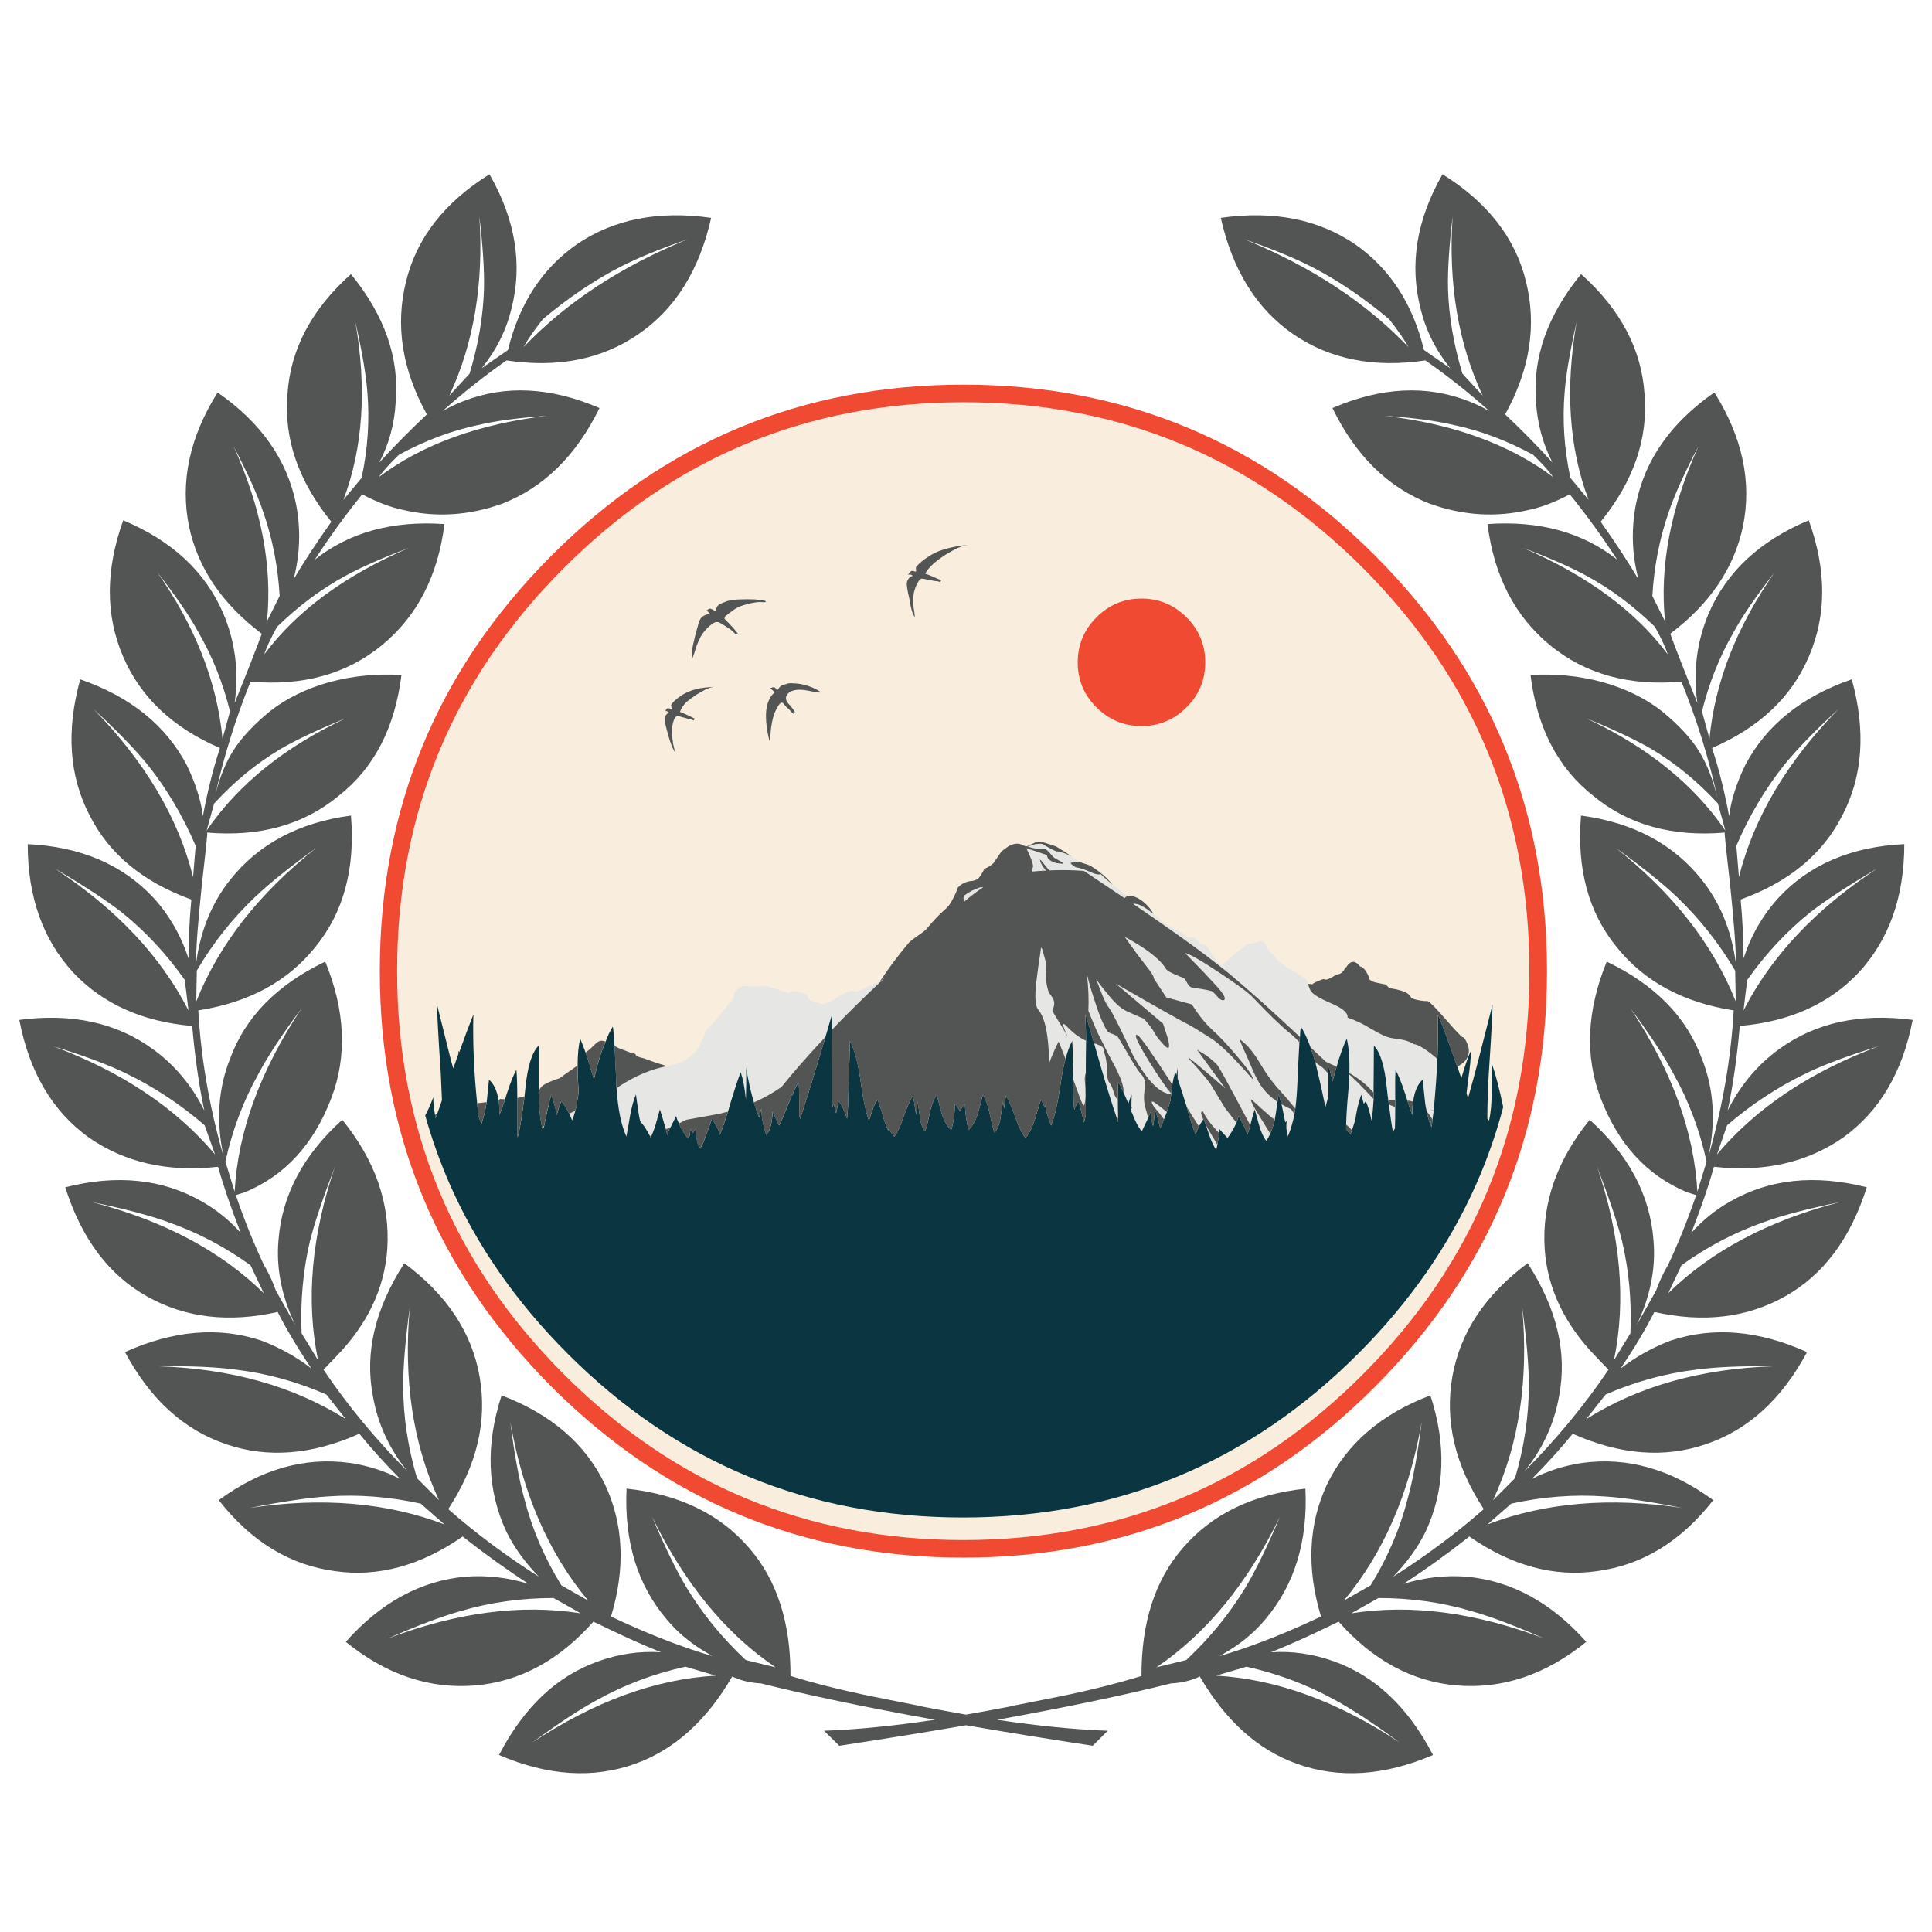<?xml version="1.0" encoding="utf-8"?>
<!-- Generator: Adobe Illustrator 16.0.0, SVG Export Plug-In . SVG Version: 6.00 Build 0)  -->
<!DOCTYPE svg PUBLIC "-//W3C//DTD SVG 1.1//EN" "http://www.w3.org/Graphics/SVG/1.1/DTD/svg11.dtd">
<svg version="1.1" id="Layer_1" xmlns="http://www.w3.org/2000/svg" xmlns:xlink="http://www.w3.org/1999/xlink" x="0px" y="0px"
	 width="300px" height="300px" viewBox="0 0 300 300" enable-background="new 0 0 300 300" xml:space="preserve">
<g>
	<path fill-rule="evenodd" clip-rule="evenodd" fill="#F9EEDD" d="M177.249,112.747c2.719,0,5.049-0.971,6.991-2.913
		c1.942-1.912,2.913-4.243,2.913-6.991c0-2.719-0.971-5.049-2.913-6.991s-4.272-2.913-6.991-2.913s-5.05,0.971-6.992,2.913
		c-1.941,1.942-2.913,4.272-2.913,6.991c0,2.749,0.972,5.08,2.913,6.991C172.199,111.776,174.53,112.747,177.249,112.747z
		 M211.758,88.322c17.15,17.24,25.725,38.065,25.725,62.476s-8.574,45.235-25.725,62.475c-17.15,17.239-37.87,25.859-62.161,25.859
		c-24.291,0-45.011-8.62-62.161-25.859c-17.18-17.24-25.77-38.064-25.77-62.475s8.59-45.236,25.77-62.476
		c17.15-17.239,37.871-25.859,62.161-25.859C173.888,62.463,194.607,71.083,211.758,88.322z"/>
	<path fill-rule="evenodd" clip-rule="evenodd" fill="#E6E6E5" d="M160.353,134.752c0.209-0.239-0.12-1.254-0.985-3.047l2.062,0.672
		c0.299,0.119,0.553,0.209,0.761,0.269c0.15,0.089,0.271,0.135,0.359,0.135l0.135,0.448c0.238,0.329,0.612,0.567,1.12,0.717
		c0.119,0.06,0.358,0.104,0.717,0.134c0.358,0.061,0.538,0.061,0.538,0c0-0.089-0.193-0.239-0.582-0.448
		c-0.479-0.239-0.793-0.432-0.942-0.582c-0.357-0.389-0.612-0.672-0.762-0.852c-0.238-0.239-0.433-0.359-0.583-0.359h-0.044
		c-0.568,0.03-1.195-0.03-1.882-0.179l-0.808-0.27c0.239,0,0.568-0.075,0.986-0.224c0.328-0.119,0.792-0.164,1.39-0.134
		c0.12,0.089,0.239,0.164,0.357,0.224c1.315,0.747,1.973,1.06,1.973,0.941l0.896,0.224c0.418,0.119,0.852,0.313,1.3,0.583
		c0.389,0.239,0.777,0.507,1.165,0.806c0.03,0.03,0.061,0.06,0.09,0.09c-0.688,0.03-1.106,0.045-1.255,0.045
		c-0.239,0.06-0.015,0.298,0.672,0.717c0.628,0.089,1.404,0.343,2.33,0.762c0.688,0.329,1.211,0.433,1.569,0.314
		c0.447,0.448,0.821,0.792,1.12,1.03c0.149,0.12,0.403,0.329,0.763,0.627c0.089,0.061,0.209,0.15,0.357,0.269
		c0.149,0.12,0.479,0.374,0.986,0.762c0.358,0.269,0.599,0.493,0.717,0.672c0.03,0.03,0.045,0.074,0.045,0.134
		c-0.06,0-0.163,0.075-0.313,0.224l-6.274-4.212c-0.896-0.09-2.031-0.135-3.405-0.135c-0.658,0-1.315,0.015-1.973,0.044
		c-0.209-0.209-0.463-0.508-0.763-0.896c-0.118-0.149-0.237-0.298-0.357-0.448c-0.359-0.448-0.434-0.404-0.225,0.135
		c0.12,0.298,0.313,0.612,0.582,0.941c0.06,0.089,0.135,0.194,0.225,0.313c-0.06,0-0.134,0-0.225,0
		c-0.656,0.03-1.299,0.075-1.926,0.135C160.203,135.096,160.232,134.902,160.353,134.752z M136.645,152.366
		c0.06-0.06,0.12-0.09,0.179-0.09c0.06-0.029,0.119-0.061,0.179-0.09c-2.779,2.6-5.214,4.99-7.305,7.171
		c-0.179,0.179-0.343,0.358-0.493,0.538c0-0.957,0-1.763,0-2.421c-0.269,0.927-0.612,2.106-1.031,3.541
		c-1.763,1.853-3.556,3.854-5.378,6.005c-0.478,0.568-0.956,1.15-1.434,1.748c-1.255,0.896-2.689,1.703-4.302,2.42
		c-0.508-1.703-0.911-3.495-1.21-5.378c0.03,1.704,0.015,3.332-0.044,4.886c-0.18-1.763-0.448-3.167-0.807-4.213
		c-0.389,0.985-0.927,2.614-1.614,4.885c-0.12,0.419-0.239,0.836-0.358,1.255c-0.418,0.09-0.836,0.194-1.255,0.313l-5.199,0.941
		c-0.388,0.18-0.777,0.374-1.165,0.583c-0.18-0.389-0.329-0.777-0.448-1.166c-0.03,0.09-0.254,0.554-0.672,1.39
		c-0.06,0.119-0.12,0.239-0.18,0.358c-0.239,0.09-0.478,0.194-0.717,0.314c-0.09-0.3-0.194-0.643-0.313-1.031
		c-0.269-0.926-0.478-1.613-0.627-2.062l-0.717,2.555c-0.179,0.567-0.374,1.075-0.583,1.523h-0.044c-0.06,0.03-0.12,0.06-0.18,0.09
		c-0.538-1.046-1.031-1.793-1.479-2.241c-0.06-0.148-0.104-0.299-0.134-0.448c-0.12-0.508-0.314-1.777-0.583-3.81
		c-0.358,0.867-0.657,1.942-0.896,3.228c-0.119,0.747-0.313,1.853-0.583,3.316c-0.807-1.763-1.314-4.242-1.523-7.44l0.493-0.402
		c2.509-1.614,4.974-2.645,7.395-3.093c0.03-0.029,0.06-0.045,0.09-0.045c0.388-0.06,0.762-0.135,1.121-0.224
		c0.089-0.061,0.179-0.09,0.269-0.09c0.687-0.239,1.3-0.553,1.838-0.941c0.956-0.688,1.613-1.539,1.972-2.554
		c0-0.061,0.119-0.314,0.358-0.763c0.209-0.328,0.299-0.598,0.269-0.807c1.583-1.613,2.838-3.107,3.764-4.481
		c0.479-0.24,0.703-0.718,0.672-1.435c0.538-0.688,1.046-1.061,1.524-1.12c0.448,0.06,1.061,0.09,1.837,0.09
		c0.837-0.03,1.449-0.03,1.838,0c0.358,0.089,0.926,0.254,1.703,0.493c0.717,0.298,1.27,0.463,1.658,0.492l0.448-0.224
		c0.507-0.06,1.24,0.104,2.196,0.492c0.119,0.03,0.224,0.194,0.313,0.493c0.09,0.24,0.224,0.389,0.404,0.448
		c0.836,0.27,1.389,0.448,1.658,0.538c0.358,0.119,1.225-0.254,2.599-1.12c1.345-0.837,2.286-1.105,2.824-0.807
		C133.029,154.009,134.254,153.472,136.645,152.366z M151.703,137.979c0.448-0.209,0.762-0.269,0.941-0.179
		c-0.927,0.598-1.913,1.344-2.958,2.241c0-0.119-0.016-0.254-0.046-0.403c-0.089-0.329,0.046-0.598,0.404-0.806
		c0.418-0.27,0.687-0.434,0.807-0.494C150.941,138.308,151.226,138.189,151.703,137.979z M182.357,144.209
		c0.986,0.448,1.674,0.926,2.063,1.434c0.418-0.209,0.851-0.149,1.299,0.18c0.389,0.269,0.613,0.538,0.672,0.806
		c0.479-0.089,0.867,0.075,1.166,0.494c0.149,0.269,0.448,0.747,0.896,1.434c0.328,0.448,0.762,0.956,1.299,1.524
		c0.06-0.12,0.12-0.239,0.18-0.359l1.928-1.748c0.209-0.089,0.508-0.313,0.896-0.672c0.448-0.329,0.776-0.553,0.985-0.672
		c0.209-0.089,0.553-0.164,1.031-0.224c0.478-0.089,0.836-0.194,1.076-0.313c0.237-0.03,0.552,0.284,0.94,0.941
		c0,0.389,0.374,0.852,1.12,1.389c0.329,0.658,1.181,1.36,2.555,2.107c1.465,0.867,2.315,1.449,2.555,1.748
		c0,0.149,0.03,0.313,0.09,0.493c0.06,0.269,0.18,0.598,0.358,0.985c0.238,0.538,1.329,1.226,3.271,2.062
		c1.763,0.747,2.6,1.479,2.51,2.196c1.166,0.389,2.36,0.957,3.585,1.703c0.986,0.567,1.479,0.836,1.479,0.807
		c0.688,0.418,1.568,0.688,2.645,0.807c1.075,0.119,1.942,0.389,2.599,0.808c0.688,0.059,1.883,0.806,3.585,2.24l0.046,0.045
		c-0.12,2.539-0.314,5.213-0.583,8.022c-0.183-0.053-0.369-0.12-0.561-0.202c0.191,0.09,0.378,0.187,0.561,0.291
		c-0.06,0.419-0.119,0.852-0.18,1.3c-0.269-0.478-0.567-0.896-0.896-1.255c-0.09-0.388-0.164-0.776-0.225-1.165
		c-0.029-0.239-0.164-1.494-0.403-3.765c-0.776,0.687-1.27,1.822-1.479,3.405c-0.269-0.06-0.479-0.104-0.628-0.134
		c-0.089,0-0.179,0-0.269,0c-0.12-0.418-0.269-0.881-0.448-1.389c-0.509-1.524-0.971-2.659-1.389-3.407
		c-0.06,1.046-0.075,2.615-0.046,4.706c-0.358,0-0.717,0-1.075,0c-0.09-0.567-0.164-1.18-0.224-1.837
		c-0.329-3.377-1.002-5.588-2.017-6.633c0,0.119-0.016,2.33-0.046,6.633c0,0.209,0,0.433,0,0.672
		c-0.956-1.136-2.211-2.15-3.764-3.047c0.06-2.211-0.075-3.989-0.403-5.334c-0.539,1.105-1.062,2.555-1.569,4.348l-1.658-0.762
		c-0.837-0.808-1.644-1.568-2.42-2.286c-0.448-1.255-0.941-2.315-1.479-3.183c-0.06,0.329-0.105,0.867-0.136,1.614
		c-4.332-4.063-8.021-7.365-11.069-9.905c-1.374-1.104-2.6-2.061-3.674-2.867c-1.913-1.435-4.438-3.243-7.575-5.424
		c-1.105-0.776-2.301-1.598-3.585-2.465c0.598-0.119,1.494,0.285,2.689,1.21c0.119,0.089,0.269,0.194,0.448,0.313
		c0.567,0.448,1.24,1.016,2.017,1.704C181.491,143.821,181.909,144.03,182.357,144.209z M177.383,147.077
		c1.913,1.285,3.152,2.435,3.721,3.451l0.403,0.313c0.537,0.299,1.299,0.643,2.285,1.031c0.15,0.06,0.345,0.328,0.582,0.806
		c0.21,0.419,0.479,0.643,0.808,0.673c1.882,0.27,2.913,0.478,3.093,0.628c0.179,0.119,0.522,0.478,1.03,1.075
		c0.418,0.299,0.701,0.343,0.852,0.135c0.119-0.209-0.075-0.643-0.582-1.3c-0.27-0.358-1.15-1.329-2.645-2.913l-2.913-3.003
		c0.806,0.209,2.599,1.241,5.378,3.092c2.778,1.823,4.512,3.108,5.198,3.854c2.39,2.54,4.347,4.422,5.871,5.647
		c0.479,0.419,0.911,0.836,1.3,1.255c-0.089,1.494-0.194,3.585-0.313,6.274c-0.06,1.494-0.164,2.839-0.314,4.033
		c-1.135-1.374-1.926-2.301-2.374-2.778c-0.777-0.807-1.585-1.854-2.421-3.137c-0.598-0.987-1.031-1.688-1.3-2.107
		c-0.508-0.717-0.926-1.254-1.255-1.613c-0.837-0.806-1.255-1.15-1.255-1.03c0,0.149,0.463,1.239,1.39,3.271l0.628,1.479
		c0.269,0.627,0.567,1.225,0.896,1.792c0.628,1.136,1.599,2.167,2.913,3.093c-0.209,1.523-0.344,2.404-0.403,2.644
		c0,0.029,0,0.075,0,0.135c-0.089-0.089-0.164-0.149-0.224-0.18c-0.149-0.06-0.732-0.552-1.748-1.479
		c-1.017-0.926-1.554-1.404-1.613-1.435c-0.359-0.149,0.148,0.867,1.523,3.048c0.328,0.538,0.776,1.271,1.345,2.196
		c-0.18,0.419-0.389,0.792-0.628,1.121c-0.418-0.539-0.777-1.315-1.075-2.331l-0.717-2.555c-0.149,0.448-0.344,1.136-0.583,2.062
		c-0.03,0.119-0.06,0.254-0.09,0.403c-0.567-1.075-1.195-2.256-1.882-3.541c-1.972-3.704-3.077-5.676-3.316-5.915
		c-0.688-0.688-1.419-1.271-2.196-1.748l-0.896-0.538l4.438,6.05c-1.225-1.074-2.376-2.062-3.452-2.957
		c-2.12-1.823-2.778-2.286-1.971-1.39c1.314,1.404,2.345,2.614,3.092,3.63l2.286,3.765c0.656,0.837,1.239,1.584,1.747,2.241
		c-0.389,0.866-0.851,1.658-1.389,2.376c-0.06-0.061-0.284-0.3-0.673-0.718c-0.357-0.358-0.568-0.612-0.627-0.762
		c0.029,0.209,0.045,0.463,0.045,0.762c-0.06-0.06-0.12-0.119-0.18-0.179c-1.225-1.315-2.017-2.391-2.375-3.228
		c-0.388-0.06-0.374,0.358,0.044,1.255c-0.269,0.388-0.478,0.717-0.626,0.986c0,0.029-0.016,0.06-0.046,0.09
		c-0.597-0.926-1.225-1.928-1.882-3.003c-0.06-0.18-0.119-0.358-0.18-0.538c-0.508-1.643-0.926-2.942-1.254-3.899
		c0-0.537,0-1.091,0-1.658c-0.06,0.359-0.12,0.732-0.18,1.121c-0.061-0.15-0.12-0.299-0.18-0.448
		c-0.18,0.537-0.329,1.18-0.448,1.927c-3.137-4.84-4.93-7.395-5.378-7.664c-0.717-0.388-0.164,0.912,1.658,3.899
		c1.703,2.719,2.883,4.438,3.541,5.154c-0.03,0.029-0.03,0.06,0,0.089c-1.763-0.06-3.75-2.091-5.961-6.095
		c-2.032-4.332-3.257-6.752-3.675-7.26c-0.448-0.598-0.911-1.554-1.39-2.868l-0.628-1.613c0.12,0.179,0.434,0.597,0.941,1.254
		c0.718,0.926,1.36,1.688,1.928,2.285c0.687,0.718,1.389,1.226,2.105,1.524c1.524,0.688,2.316,1.031,2.376,1.031
		c0.148,0.119,0.508,0.537,1.076,1.254c0.209,0.27,0.478,0.688,0.806,1.256c0.18,0.329,0.613,0.866,1.3,1.613
		c0.776,0.807,0.986,0.492,0.628-0.941l-0.762-2.376l-7.351-6.229c6.425,3.704,10.188,5.826,11.294,6.363
		c0.957,0.538,2.196,1.301,3.721,2.286c0.955,0.657,2.18,1.777,3.674,3.361c0.776,0.837,1.644,1.792,2.601,2.868
		c0.059-0.418-0.777-1.643-2.51-3.675c-1.524-1.792-2.824-3.167-3.9-4.123c-0.746-0.688-1.478-1.539-2.195-2.555l-0.896-1.3
		l-3.943-1.076l-1.973-3.002c0.09-0.209-0.358-0.926-1.345-2.152c-0.955-1.195-2.001-2.614-3.137-4.257
		C175.486,145.912,176.397,146.45,177.383,147.077z M179.131,171.771c-0.448-0.777-0.358-0.941,0.269-0.493
		c0.239,0.149,0.837,0.612,1.793,1.39c-0.149,0.388-0.299,0.762-0.448,1.121c-0.18-0.24-0.374-0.494-0.582-0.763L179.131,171.771z
		 M169.899,162.046c0.119,0,0.238,0.015,0.357,0.045c0,0.029,0.24,0.135,0.718,0.314c0.389,0.269,0.522,0.508,0.402,0.717
		l0.271,0.896c0.178,0.777,0.269,1.598,0.269,2.465c0,0.777,0.104,1.3,0.313,1.568c0.298,0.389,0.522,0.866,0.672,1.434
		c0.09,0.479,0.314,0.912,0.672,1.3c0,0.837,0.016,1.793,0.045,2.869l-0.269-0.225c-0.717-2.122-1.494-4.616-2.33-7.484
		C170.601,164.511,170.228,163.211,169.899,162.046z M169.003,156.937c0.089-1.702,0.015-3.6-0.225-5.691
		c0.269,1.136,0.612,2.346,1.03,3.63c0.808,2.57,1.524,4.318,2.151,5.244c0.09,0.149,0.373,0.299,0.853,0.448
		c0.388,0.149,0.657,0.313,0.806,0.493c0.389,0.628,1.076,1.793,2.063,3.495c0.717,1.195,1.21,1.928,1.479,2.196
		c0.418,0.448,0.627,0.941,0.627,1.479c0,0.357-0.044,0.94-0.135,1.748c-0.06,0.866,0.06,1.717,0.359,2.554
		c0.06,0.18,0.148,0.538,0.269,1.076c-0.388,0.836-0.717,1.523-0.985,2.062c-0.538-0.628-1.031-1.554-1.479-2.778
		c-0.029-0.091-0.074-0.165-0.134-0.225c0-0.179,0-0.389,0-0.627c0.06,0.029,0.104,0.044,0.134,0.044l-0.134-0.179
		c0-0.538,0.014-1.181,0.045-1.927c-0.15,0.269-0.314,0.702-0.493,1.299l-0.135-0.179c-0.239-0.568-0.448-1.046-0.628-1.435
		c0-0.089,0-0.194,0-0.313c-0.029-0.717-0.298-1.599-0.806-2.645c-0.15-0.418-0.688-1.463-1.614-3.137
		c-0.867-1.733-1.434-2.869-1.703-3.406C169.54,158.281,169.092,157.206,169.003,156.937z M161.294,156.848
		c-0.538-0.508-0.657-2.002-0.358-4.481c0.149-1.285,0.374-2.898,0.672-4.841c0.03-0.688,0.193-0.418,0.493,0.807
		c0.03,0.089,0.06,0.18,0.089,0.269c0.12,0.478,0.225,0.896,0.314,1.255c-0.209,1.554-0.09,2.973,0.358,4.258
		c0.418,0.537,0.672,0.94,0.763,1.209c0.149,0.479,0.074,0.986-0.225,1.524c0.12,0.329,0.403,0.837,0.852,1.523l0.582,0.941
		c0.448,0.746,0.776,1.314,0.986,1.703c-0.179-0.418-0.344-0.792-0.493-1.12c-0.389-0.986-0.283-1.166,0.314-0.538
		c0.956,1.016,1.956,1.763,3.002,2.24c-0.029,1.405-0.045,3.019-0.045,4.841c0,0.03,0,0.074,0,0.134
		c-0.148,0.448-0.194,0.942-0.135,1.479s0.091,1.271,0.091,2.196c-0.061,1.016-0.165,1.479-0.314,1.389
		c-0.148-0.119-0.478-0.911-0.985-2.375c-0.239-0.657-0.434-1.195-0.583-1.613c-0.03-2.659-0.09-4.661-0.179-6.006
		c-0.389,0.688-0.731,1.614-1.031,2.779c-0.688-1.763-1.045-2.659-1.076-2.689c-0.448,0.836-0.926,1.912-1.434,3.227
		c-0.03-1.046-0.104-2.136-0.224-3.271c-0.12-1.137-0.299-2.122-0.539-2.959C161.952,157.953,161.652,157.325,161.294,156.848z
		 M187.243,174.729c0.269,0.448,0.598,1.001,0.986,1.658c0.298,0.478,0.567,0.926,0.806,1.345c-0.119,0.508-0.179,0.777-0.179,0.807
		c-0.358-0.448-0.718-1.194-1.075-2.241C187.571,175.671,187.393,175.148,187.243,174.729z M206.245,170.248
		c-0.148,0.628-0.299,1.18-0.448,1.658c-0.448-2.212-0.837-3.974-1.165-5.288c-0.149-0.598-0.284-1.166-0.403-1.704
		c0.269,0.239,0.567,0.464,0.896,0.673c0.209,0.119,0.567,0.478,1.076,1.075l0.044,0.045V170.248z M201.002,172.981
		c-0.27,1.315-0.598,2.436-0.986,3.361c-0.06-0.06-0.104-0.104-0.134-0.135c-0.06-0.358-0.105-0.672-0.135-0.94
		c-0.03-0.358-0.015-0.762,0.045-1.21c-0.09,0.089-0.164,0.163-0.225,0.224c-0.089-0.448-0.163-0.821-0.224-1.12
		c-0.12-0.628-0.239-1.195-0.358-1.703c0.537,0.329,1.03,0.583,1.479,0.762L201.002,172.981z M209.518,166.842
		c0.926,0.836,2.182,2.106,3.764,3.81c-0.06,1.255-0.164,2.375-0.313,3.361c-0.269-1.314-0.567-2.316-0.896-3.003
		c-0.119,0.12-0.224,0.254-0.313,0.403c-0.149-0.628-0.283-1.105-0.403-1.434c-0.479,1.403-0.792,2.793-0.94,4.167
		c-0.06,0.061-0.105,0.135-0.135,0.225c-0.09,0.329-0.21,0.702-0.359,1.12c-0.328-0.358-0.627-0.657-0.896-0.896
		c0.03-1.374,0.135-3.018,0.314-4.93C209.428,168.649,209.487,167.709,209.518,166.842z M216.284,175.76
		c-0.179-0.926-0.389-2.345-0.627-4.258c0.269,0.12,0.597,0.254,0.985,0.404c0,1.314-0.014,2.42-0.045,3.316
		c-0.089,0.149-0.179,0.298-0.269,0.448C216.3,175.7,216.284,175.73,216.284,175.76z M226.996,167.11
		c-0.029,0.09-0.06,0.194-0.09,0.313c-0.09-0.269-0.18-0.522-0.27-0.762c0.03,0,0.06,0,0.09,0
		C226.816,166.813,226.906,166.961,226.996,167.11z M84.164,175.043c0.09-0.089,0.194-0.149,0.314-0.18
		c-0.09,0.21-0.165,0.404-0.224,0.583C84.224,175.297,84.194,175.163,84.164,175.043z M88.376,172.937
		c0.299-0.149,0.612-0.298,0.941-0.447c-0.149,0.537-0.313,1.03-0.493,1.478C88.675,173.579,88.526,173.235,88.376,172.937z"/>
	<path fill-rule="evenodd" clip-rule="evenodd" fill="#0B3641" d="M126.695,165.945c0.567-1.883,1.06-3.525,1.479-4.93
		c0.418-1.435,0.762-2.614,1.031-3.541c0,0.658,0,1.464,0,2.421c-0.03,1.702-0.03,3.884,0,6.543c0,2.091,0,3.929,0,5.512
		c0.12-0.269,0.209-0.448,0.269-0.537c0.09,0.299,0.209,0.791,0.359,1.479c0.179-0.957,0.313-1.568,0.403-1.839
		c0.358,0.329,0.792,1.211,1.299,2.645c0.12-1.225,0.194-2.599,0.224-4.122c0.15-5.199,0.224-7.844,0.224-7.934
		c0.747,1.374,1.33,3.676,1.748,6.902c0.329,2.331,0.732,4.168,1.21,5.513c0.03-0.061,0.045-0.135,0.045-0.225
		c0.299-0.956,0.597-1.763,0.896-2.42c0-0.116,0-0.236,0-0.359c0.001,0.093,0.032,0.183,0.089,0.271
		c0.09-0.21,0.179-0.404,0.269-0.583c0.299,0.657,0.643,1.703,1.031,3.137c0.209,0.657,0.433,1.226,0.672,1.703
		c0-0.149,0-0.27,0-0.358c0.09,0.149,0.284,0.434,0.583,0.852c0.149,0.149,0.269,0.299,0.358,0.448
		c0.448-0.628,0.912-1.629,1.389-3.003c0.598-1.673,1.091-2.794,1.479-3.361c0.15,0.598,0.314,1.568,0.493,2.913l0.224-2.018
		c0.12,0.599,0.269,1.569,0.448,2.913c0.149,0.748,0.388,1.33,0.717,1.748c0.209-0.537,0.389-1.194,0.538-1.972
		c0.358-1.853,0.792-3.092,1.3-3.72c0.448,1.793,0.717,2.809,0.807,3.048c0.388,1.136,0.867,1.927,1.434,2.375
		c0.329-1.015,0.523-2.359,0.583-4.033c0.27,0.299,0.523,0.688,0.762,1.165c0.239-0.478,0.493-0.866,0.762-1.165
		c0.091,1.643,0.285,2.987,0.583,4.033c0.538-0.508,1.001-1.3,1.39-2.375c0.089-0.239,0.358-1.255,0.807-3.048
		c0.479,0.628,0.896,1.867,1.255,3.72c0.179,0.866,0.373,1.584,0.583,2.151c0.388-0.448,0.672-1.091,0.852-1.928
		c0.208-1.344,0.357-2.314,0.448-2.913c0.06,0.24,0.119,0.599,0.178,1.076c0.091-0.866,0.194-1.523,0.314-1.972
		c0.358,0.567,0.836,1.688,1.434,3.361c0.539,1.523,1.062,2.584,1.569,3.183c0.538-0.599,1.016-1.539,1.435-2.824
		c0.627-2.062,0.956-3.107,0.985-3.137c0.18,0.329,0.373,0.746,0.583,1.255c0.089-0.329,0.179-0.643,0.269-0.942
		c-0.061,0.509-0.09,0.972-0.09,1.391c0.149,0.418,0.299,0.881,0.448,1.389c0.12,0.328,0.239,0.643,0.358,0.941
		c0.538-1.374,1.016-3.45,1.435-6.229c0.21-1.613,0.478-2.988,0.807-4.123c0.3-1.165,0.643-2.092,1.031-2.779
		c0.089,1.345,0.148,3.347,0.179,6.006c0,0.598,0,1.24,0,1.928c0,0.985,0.045,1.896,0.135,2.733
		c0.269-0.657,0.492-1.076,0.672-1.256c0.239,0.777,0.523,1.868,0.852,3.272c0.09-0.448,0.18-0.837,0.269-1.165
		c-0.029-1.763-0.029-3.959,0-6.589c0-0.06,0-0.104,0-0.134c0-1.822,0.016-3.436,0.045-4.841c-0.029-1.673-0.06-3.047-0.089-4.123
		c0.357,1.166,0.806,2.689,1.345,4.571c0.328,1.165,0.701,2.465,1.12,3.899c0.836,2.868,1.613,5.362,2.33,7.484
		c0.09,0.299,0.18,0.583,0.269,0.852c0-0.238,0-0.448,0-0.627c-0.029-1.076-0.045-2.032-0.045-2.869
		c0-1.105,0.016-2.017,0.045-2.733c0.21,0.239,0.494,0.777,0.852,1.613c0.18,0.389,0.389,0.866,0.628,1.435
		c0.029,0.089,0.06,0.164,0.089,0.225c0-0.03,0.016-0.046,0.046-0.046c0.179-0.597,0.343-1.03,0.493-1.299
		c-0.031,0.746-0.045,1.389-0.045,1.927c0,0.06,0,0.104,0,0.135c0,0.238,0,0.448,0,0.627c0.06,0.06,0.104,0.134,0.134,0.225
		c0.448,1.225,0.941,2.15,1.479,2.778c0.269-0.538,0.598-1.226,0.985-2.062c0.12-0.299,0.255-0.628,0.403-0.986
		c0.06,0.896,0.18,1.644,0.359,2.24c0.179-0.985,0.269-1.896,0.269-2.733c0.089,0.209,0.358,1.165,0.807,2.868
		c0.029,0.06,0.045,0.135,0.045,0.225c0.208-0.479,0.402-0.956,0.582-1.434c0.149-0.359,0.299-0.733,0.448-1.121
		c0.18-0.567,0.359-1.15,0.538-1.748c0.03-0.358,0.075-0.702,0.135-1.031c-0.03-0.029-0.03-0.06,0-0.089
		c0.03-0.509,0.09-0.971,0.179-1.39c0.119-0.747,0.269-1.39,0.448-1.927c0.06,0.149,0.119,0.298,0.18,0.448
		c0.06-0.389,0.12-0.762,0.18-1.121c0,0.567,0,1.121,0,1.658c0.328,0.957,0.746,2.257,1.254,3.899c0.061,0.18,0.12,0.358,0.18,0.538
		c0.508,1.912,0.972,3.346,1.389,4.302c0.061-0.358,0.225-0.791,0.493-1.299c0.03-0.03,0.046-0.061,0.046-0.09
		c0.148-0.27,0.357-0.599,0.626-0.986c0-0.061,0.017-0.104,0.046-0.135c0.089,0.269,0.208,0.613,0.358,1.031
		c0.149,0.419,0.328,0.941,0.538,1.568c0.357,1.047,0.717,1.793,1.075,2.241c0-0.029,0.06-0.299,0.179-0.807
		c0.031-0.239,0.075-0.508,0.135-0.807c0.09-0.358,0.15-0.672,0.18-0.941c0-0.299-0.016-0.553-0.045-0.762
		c0.059,0.149,0.27,0.403,0.627,0.762c0.389,0.418,0.613,0.657,0.673,0.718c0.538-0.718,1-1.51,1.389-2.376
		c0.12-0.329,0.24-0.672,0.359-1.031c0.029,0.061,0.269,0.523,0.717,1.39c0.328,0.627,0.522,1.15,0.583,1.569
		c0.119-0.27,0.283-0.777,0.492-1.524c0.03-0.149,0.06-0.284,0.09-0.403c0.239-0.926,0.434-1.613,0.583-2.062l0.717,2.555
		c0.298,1.016,0.657,1.792,1.075,2.331c0.239-0.329,0.448-0.702,0.628-1.121c0.269-0.627,0.508-1.345,0.717-2.151
		c0-0.06,0-0.105,0-0.135c0.06-0.239,0.194-1.12,0.403-2.644c0.06-0.358,0.12-0.747,0.18-1.166c0.149,0.448,0.299,0.957,0.448,1.524
		c0.119,0.508,0.238,1.075,0.358,1.703c0.061,0.299,0.135,0.672,0.224,1.12c0.061-0.061,0.135-0.135,0.225-0.224
		c-0.06,0.448-0.075,0.852-0.045,1.21c0.029,0.269,0.075,0.582,0.135,0.94c0,0.09,0.014,0.18,0.045,0.27
		c0.029-0.029,0.06-0.075,0.089-0.135c0.389-0.926,0.717-2.046,0.986-3.361c0.03-0.269,0.074-0.553,0.134-0.852
		c0.15-1.194,0.255-2.539,0.314-4.033c0.119-2.689,0.225-4.78,0.313-6.274c0.03-0.299,0.06-0.567,0.089-0.807
		c0.03-0.747,0.076-1.285,0.136-1.614c0.537,0.867,1.03,1.928,1.479,3.183c0.27,0.718,0.522,1.494,0.762,2.33
		c0.119,0.538,0.254,1.106,0.403,1.704c0.328,1.314,0.717,3.076,1.165,5.288c0.149-0.479,0.3-1.03,0.448-1.658v-4.796
		c0.18,0.478,0.359,1.105,0.538,1.883c0.06,0.18,0.104,0.374,0.135,0.582c0.029-0.119,0.06-0.239,0.089-0.358
		c0-0.061,0.016-0.119,0.046-0.179c0.148-0.628,0.313-1.21,0.492-1.748c0.508-1.793,1.03-3.242,1.569-4.348
		c0.328,1.345,0.463,3.123,0.403,5.334c0,0.06,0,0.134,0,0.224c-0.03,0.867-0.09,1.808-0.18,2.823
		c-0.18,1.912-0.284,3.556-0.314,4.93c0,0.269,0,0.522,0,0.763c0.03,0.06,0.075,0.119,0.135,0.179
		c0.149,0.179,0.313,0.373,0.493,0.583c0,0.029,0.015,0.044,0.045,0.044c0.09-0.238,0.164-0.463,0.224-0.672
		c0.149-0.418,0.27-0.791,0.359-1.12c0.029-0.09,0.075-0.164,0.135-0.225c0.148-1.374,0.462-2.764,0.94-4.167
		c0.12,0.328,0.254,0.806,0.403,1.434c0.09-0.149,0.194-0.283,0.313-0.403c0.329,0.687,0.628,1.688,0.896,3.003
		c0.149-0.986,0.254-2.106,0.313-3.361c0-0.329,0-0.657,0-0.986c0-0.239,0-0.463,0-0.672c0.03-4.303,0.046-6.514,0.046-6.633
		c1.015,1.045,1.688,3.256,2.017,6.633c0.06,0.657,0.134,1.27,0.224,1.837c0.03,0.24,0.06,0.464,0.09,0.672
		c0.238,1.913,0.448,3.332,0.627,4.258c0-0.029,0.016-0.06,0.045-0.089c0.09-0.15,0.18-0.299,0.269-0.448
		c0.031-0.896,0.045-2.002,0.045-3.316c0-0.18,0-0.358,0-0.538s0-0.358,0-0.538c-0.029-2.091-0.014-3.66,0.046-4.706
		c0.418,0.748,0.88,1.883,1.389,3.407c0.18,0.508,0.328,0.971,0.448,1.389c0.328,1.016,0.568,1.719,0.717,2.106
		c0,0.029,0.015,0.074,0.045,0.135c0-0.03,0-0.074,0-0.135c0-0.717,0.045-1.374,0.135-1.973c0.209-1.583,0.702-2.719,1.479-3.405
		c0.239,2.271,0.374,3.525,0.403,3.765c0.061,0.389,0.135,0.777,0.225,1.165c0.119,0.628,0.269,1.194,0.447,1.703
		c0.061-0.061,0.136-0.135,0.225-0.224c-0.03,0.239-0.045,0.478-0.045,0.717c0.06,0.089,0.105,0.18,0.135,0.269
		c0.06-0.418,0.104-0.822,0.134-1.21c0.061-0.448,0.12-0.881,0.18-1.3c-0.029-0.029-0.029-0.06,0-0.089
		c0.269-2.81,0.463-5.483,0.583-8.022c0.09-2.421,0.119-4.721,0.09-6.902c0.866,2.151,1.852,4.825,2.957,8.022
		c0,0.03,0.015,0.06,0.045,0.09c0.12,0.298,0.24,0.643,0.358,1.03c0.09,0.239,0.18,0.493,0.27,0.762
		c0.03-0.119,0.061-0.224,0.09-0.313c0.567-1.912,1.03-3.227,1.389-3.943c0,1.135-0.149,2.688-0.447,4.661
		c-0.091,0.717-0.165,1.359-0.225,1.927c0.06,0.239,0.134,0.493,0.225,0.762c0.507-1.763,1.075-3.854,1.702-6.274
		c1.195-4.721,1.897-7.469,2.106-8.246c0,1.285-0.194,4.855-0.583,10.711c-0.149,2.63-0.224,4.96-0.224,6.991
		c0.09,0.091,0.18,0.194,0.269,0.314c0.27-1.226,0.403-2.705,0.403-4.437c0-0.27,0-1.764,0-4.482
		c0.599,1.673,1.195,3.943,1.793,6.813c-1.076,4.094-2.465,8.066-4.167,11.921c-4.244,9.591-10.368,18.391-18.375,26.397
		c-16.941,16.941-37.393,25.412-61.355,25.412c-23.962,0-44.414-8.471-61.354-25.412c-8.037-8.037-14.162-16.852-18.375-26.442
		c-1.494-3.436-2.749-6.961-3.765-10.576c0.389-0.688,0.807-1.629,1.255-2.824c0,0.419,0.03,1.001,0.089,1.748
		c0.06,0.239,0.12,0.568,0.18,0.986c0.03,0.149,0.06,0.328,0.09,0.538c0.089-0.27,0.179-0.523,0.269-0.762
		c0.269-0.718,0.508-1.405,0.717-2.063c-0.06-1.284-0.12-2.659-0.179-4.123c-0.388-5.796-0.583-9.367-0.583-10.711
		c0.119,0.508,0.807,3.257,2.061,8.246c0.15,0.567,0.299,1.12,0.448,1.658c0.03-0.119,0.075-0.239,0.134-0.358
		c0.24-0.657,0.464-1.285,0.672-1.883c0-0.179,0-0.343,0-0.492c0.03,0.06,0.075,0.135,0.135,0.224
		c0.807-2.271,1.539-4.228,2.196-5.871c-0.119,4.272,0.075,8.874,0.583,13.805c0.06,0.626,0.12,1.254,0.18,1.882
		c0.149,0.448,0.313,0.881,0.493,1.3c0.299-0.867,0.553-1.898,0.762-3.093c0-0.06,0.015-0.149,0.045-0.269
		c0.06-0.598,0.179-1.763,0.358-3.496c0.747,0.657,1.24,1.703,1.479,3.137c0.119,0.688,0.164,1.479,0.134,2.376
		c0.149-0.359,0.448-1.181,0.896-2.465c0.089-0.359,0.209-0.747,0.358-1.165c0.508-1.554,0.971-2.689,1.39-3.407
		c0.089,0.986,0.134,2.45,0.134,4.393c0,0.269,0,0.554,0,0.852c-0.03,2.301-0.015,4.049,0.044,5.243
		c0.299-0.866,0.657-2.987,1.076-6.363c0.03-0.389,0.075-0.808,0.135-1.255c0.329-3.377,1.016-5.588,2.062-6.633
		c0,0.119,0,2.33,0,6.633c0,0.149,0,0.313,0,0.492c0.03,2.241,0.209,4.094,0.538,5.558c0.03,0.12,0.06,0.254,0.09,0.403
		c0.06-0.179,0.134-0.373,0.224-0.583c0.119-0.566,0.269-1.284,0.448-2.15c0.27-1.255,0.494-2.166,0.672-2.733
		c0.389,1.104,0.672,2.165,0.852,3.182c0.209-0.896,0.448-1.613,0.717-2.151c0.418,0.478,0.822,1.12,1.21,1.927
		c0.149,0.299,0.299,0.643,0.448,1.03c0.179-0.447,0.344-0.94,0.493-1.478c0.09-0.299,0.165-0.599,0.224-0.896
		c0.09-0.747,0.194-1.419,0.314-2.017c-0.12-1.524-0.179-2.898-0.179-4.124c0-1.673,0.134-3.063,0.403-4.168
		c0.269,0.628,0.553,1.359,0.852,2.196c0.388,1.104,0.792,2.405,1.21,3.899c0.03,0.089,0.045,0.194,0.045,0.313
		c0.09-0.389,0.179-0.747,0.269-1.075c0.448-1.913,0.971-3.541,1.569-4.886c0.329-0.896,0.702-1.674,1.12-2.331
		c0.09,0.479,0.18,1.479,0.27,3.004c0.089,1.403,0.179,3.301,0.269,5.691c0,0.298,0.015,0.612,0.045,0.94
		c0.209,3.198,0.717,5.678,1.523,7.44c0.27-1.464,0.463-2.569,0.583-3.316c0.24-1.285,0.538-2.36,0.896-3.228
		c0.269,2.032,0.463,3.302,0.583,3.81c0.03,0.149,0.074,0.3,0.134,0.448c0.448,0.448,0.941,1.195,1.479,2.241v0.045
		c0,0.06,0.015,0.119,0.044,0.179c0.06-0.119,0.12-0.224,0.18-0.313c0.209-0.448,0.403-0.956,0.583-1.523l0.717-2.555
		c0.149,0.448,0.358,1.136,0.627,2.062c0.119,0.389,0.224,0.731,0.313,1.031c0.09,0.418,0.164,0.717,0.224,0.896
		c0.06-0.27,0.164-0.568,0.314-0.896c0-0.061,0-0.105,0-0.135c0.03,0,0.044,0.015,0.044,0.045c0.03-0.09,0.075-0.164,0.134-0.225
		c0.06-0.119,0.12-0.239,0.18-0.358c0.418-0.836,0.643-1.3,0.672-1.39c0.119,0.389,0.269,0.777,0.448,1.166
		c0.358,0.836,0.807,1.583,1.344,2.241c0.06-0.03,0.164-0.135,0.314-0.314c0.06-0.328,0.104-0.702,0.134-1.12
		c0.09,0.238,0.194,0.463,0.314,0.672c0.298-0.328,0.478-0.567,0.538-0.717c-0.06,0.448-0.015,1.016,0.134,1.703
		c0.09,0.328,0.149,0.612,0.179,0.851c0.12,0.18,0.239,0.359,0.359,0.539c0.298-0.448,0.598-1.121,0.896-2.018l0.941-2.6
		c0.09,0.18,0.299,0.554,0.627,1.121c0.329,0.538,0.522,1.001,0.583,1.389c0.358-0.866,0.777-2.062,1.255-3.585
		c0.12-0.419,0.239-0.836,0.358-1.255c0.687-2.271,1.225-3.899,1.614-4.885c0.358,1.046,0.627,2.45,0.807,4.213
		c0.06-1.554,0.074-3.182,0.044-4.886c0.299,1.883,0.702,3.675,1.21,5.378c0.239,0.808,0.508,1.599,0.807,2.376
		c0.209-0.807,0.329-1.285,0.358-1.435c0,1.226,0.239,2.57,0.717,4.033v0.091c0.597-0.598,0.941-1.809,1.031-3.631
		c0.239,0.538,0.567,1.255,0.986,2.151c0.299-0.537,0.583-1.165,0.852-1.882c0.389-0.986,0.747-1.822,1.076-2.511
		c-0.03-0.148-0.045-0.283-0.045-0.402c0.03,0.06,0.075,0.119,0.135,0.179c0.448-1.075,0.792-1.777,1.03-2.106
		c0.09,1.194,0.12,2.898,0.09,5.109c0.03,0.149,0.075,0.343,0.134,0.582C124.977,171.532,125.799,168.934,126.695,165.945z"/>
	<path fill-rule="evenodd" clip-rule="evenodd" fill="#535554" d="M238.065,70.619c-4.093-2.211-8.186-3.749-12.28-4.616
		c-2.778-0.657-6.363-1.136-10.756-1.435c10.637,1.255,19.346,4.422,26.129,9.502C240.62,73.264,239.59,72.113,238.065,70.619z
		 M220.587,47.942c-1.763-6.872-0.628-13.833,3.406-20.884c6.991,4.362,11.308,9.904,12.952,16.627
		c1.703,6.812,0.627,13.699-3.227,20.66c2.688,2.54,5.138,5.035,7.35,7.485c-1.494-2.898-2.346-6.021-2.555-9.367
		c-0.567-6.872,1.763-13.505,6.991-19.899c6.125,5.467,9.412,11.697,9.86,18.688c0.567,6.872-1.703,13.461-6.813,19.765
		c2.45,3.465,4.407,6.453,5.871,8.963c-1.016-3.855-1.15-7.739-0.403-11.653c1.375-6.902,5.438-12.698,12.19-17.389
		c4.362,6.961,5.84,13.893,4.437,20.795c-1.375,6.483-5.139,12.04-11.294,16.671c0.867,2.391,2.271,5.976,4.213,10.756
		c-0.687-4.9-0.09-9.562,1.793-13.983c2.778-6.424,7.947-11.219,15.507-14.386c2.778,7.708,2.778,14.774,0,21.198
		c-2.689,6.274-7.694,10.995-15.014,14.162c1.075,3.316,1.957,6.842,2.644,10.578c0.299-2.45,1.136-5.095,2.51-7.933
		c3.257-6.185,8.77-10.622,16.538-13.311c2.21,8.007,1.718,15.059-1.479,21.153c-3.018,5.976-8.276,10.323-15.775,13.042
		c0.299,3.347,0.448,6.395,0.448,9.143c1.165-3.585,2.987-6.738,5.468-9.457c4.81-5.139,11.308-7.902,19.495-8.291
		c0,8.186-2.36,14.834-7.081,19.944c-4.602,4.87-10.756,7.634-18.465,8.291c-0.417,4.811-1.046,9.188-1.882,13.132
		c1.972-3.944,4.661-7.142,8.067-9.591c5.616-4.063,12.504-5.558,20.66-4.482c-1.554,8.098-5.139,14.178-10.756,18.24
		c-5.617,3.915-12.311,5.438-20.079,4.572l-0.134,0.358c-0.687,2.509-1.823,5.811-3.405,9.904c1.763-1.972,3.779-3.601,6.05-4.885
		c6.095-3.496,13.162-4.228,21.198-2.196c-2.539,8.007-6.797,13.669-12.773,16.986c-5.886,3.285-12.623,4.078-20.212,2.374
		c-1.345,2.659-3.093,5.588-5.243,8.784c2.36-1.822,4.96-3.271,7.798-4.347c6.604-2.182,13.654-1.584,21.153,1.793
		c-3.913,7.32-9.143,12.085-15.686,14.297c-6.424,2.211-13.325,1.673-20.706-1.613c-1.853,2.271-3.958,4.601-6.319,6.991
		c2.51-1.256,5.109-2.077,7.799-2.465c7.021-0.957,13.804,0.971,20.347,5.781c-5.02,6.423-11.04,10.099-18.062,11.024
		c-6.662,0.956-13.266-0.837-19.809-5.378c-3.376,2.659-6.783,5.109-10.219,7.351c3.228-0.986,6.469-1.36,9.726-1.12
		c6.991,0.626,13.206,4.003,18.645,10.128c-6.306,5.109-13.013,7.365-20.123,6.768c-6.902-0.599-13.013-3.899-18.331-9.904
		c-3.973,1.942-7.29,3.45-9.949,4.526c-0.06,0.029-0.104,0.044-0.135,0.044c-0.149,0.091-0.298,0.15-0.448,0.18h0.045
		c3.287-0.209,6.515,0.254,9.682,1.39c6.453,2.271,11.606,7.126,15.462,14.565c-7.59,3.257-14.656,3.705-21.199,1.344
		c-6.035-2.18-11.04-6.692-15.014-13.534c-1.285,0.628-2.778,0.986-4.481,1.076c-7.23,1.822-16.224,3.704-26.979,5.646
		c6.363,0.956,12.085,1.524,17.164,1.703l-2.33,2.33c-7.051-1.075-13.609-2.137-19.675-3.182
		c-6.065,1.045-12.624,2.106-19.675,3.182l-2.375-2.33c5.08-0.179,10.816-0.747,17.21-1.703c-10.756-1.942-19.749-3.824-26.98-5.646
		c-1.703-0.09-3.197-0.448-4.481-1.076c-3.974,6.842-8.979,11.354-15.014,13.534c-6.543,2.361-13.609,1.913-21.199-1.344
		c3.854-7.439,9.008-12.295,15.462-14.565c3.167-1.136,6.394-1.599,9.681-1.39h0.045c-0.15-0.029-0.299-0.089-0.448-0.18
		c-0.03,0-0.075-0.015-0.135-0.044c-2.659-1.076-5.976-2.584-9.949-4.526c-5.318,6.005-11.428,9.306-18.33,9.904
		c-7.111,0.598-13.818-1.658-20.123-6.768c5.438-6.125,11.652-9.502,18.644-10.128c3.257-0.24,6.499,0.134,9.726,1.12
		c-3.436-2.241-6.842-4.691-10.219-7.351c-6.543,4.541-13.146,6.334-19.809,5.378c-7.021-0.926-13.042-4.602-18.062-11.024
		c6.544-4.811,13.326-6.738,20.347-5.781c2.689,0.388,5.289,1.209,7.798,2.465c-2.36-2.391-4.467-4.721-6.319-6.991
		c-7.38,3.286-14.282,3.824-20.706,1.613c-6.543-2.212-11.772-6.977-15.686-14.297c7.5-3.377,14.551-3.975,21.154-1.793
		c2.839,1.076,5.438,2.524,7.798,4.347c-2.151-3.196-3.899-6.125-5.244-8.784c-7.589,1.704-14.327,0.911-20.212-2.374
		c-5.976-3.317-10.233-8.979-12.773-16.986c8.037-2.031,15.103-1.3,21.199,2.196c2.271,1.284,4.287,2.913,6.05,4.885
		c-1.583-4.094-2.719-7.396-3.407-9.904l-0.134-0.358c-7.768,0.866-14.461-0.657-20.078-4.572
		C8.139,172.549,4.554,166.469,3,158.371c8.157-1.075,15.043,0.419,20.661,4.482c3.406,2.449,6.095,5.646,8.067,9.591
		c-0.836-3.944-1.464-8.321-1.882-13.132c-7.708-0.657-13.864-3.421-18.465-8.291C6.66,145.912,4.3,139.264,4.3,131.078
		c8.187,0.389,14.685,3.152,19.496,8.291c2.479,2.719,4.302,5.871,5.467,9.457c0-2.749,0.149-5.796,0.448-9.143
		c-7.5-2.719-12.758-7.065-15.775-13.042c-3.197-6.095-3.69-13.146-1.479-21.153c7.769,2.689,13.281,7.126,16.538,13.311
		c1.374,2.838,2.211,5.483,2.509,7.933c0.688-3.735,1.569-7.261,2.645-10.578c-7.32-3.167-12.325-7.888-15.014-14.162
		c-2.779-6.424-2.779-13.49,0-21.198c7.559,3.167,12.728,7.962,15.506,14.386c1.882,4.421,2.48,9.083,1.793,13.983
		c1.942-4.78,3.346-8.366,4.213-10.756c-6.155-4.631-9.92-10.188-11.294-16.671c-1.404-6.902,0.075-13.834,4.437-20.795
		c6.752,4.691,10.815,10.487,12.19,17.389c0.747,3.914,0.612,7.798-0.404,11.653c1.464-2.511,3.421-5.498,5.871-8.963
		c-5.109-6.304-7.38-12.893-6.812-19.765c0.448-6.991,3.734-13.221,9.86-18.688c5.228,6.394,7.544,13.027,6.946,19.899
		c-0.179,3.346-1.031,6.469-2.554,9.367c2.241-2.45,4.706-4.946,7.395-7.485c-3.854-6.961-4.93-13.849-3.227-20.66
		c1.644-6.723,5.961-12.265,12.953-16.627c4.033,7.051,5.169,14.012,3.406,20.884c-0.807,3.347-2.345,6.424-4.616,9.232l4.078-2.823
		c1.733-7.17,5.289-12.639,10.667-16.404c5.737-3.914,12.699-5.288,20.885-4.123c-1.823,8.126-5.587,14.147-11.294,18.062
		c-5.677,3.914-12.504,5.273-20.481,4.078c-3.347,2.33-6.648,4.945-9.905,7.843c1.255-0.688,2.331-1.195,3.227-1.524
		c6.513-2.54,13.55-2.182,21.109,1.076c-3.585,7.35-8.605,12.295-15.059,14.834c-5.229,1.882-10.427,2.196-15.597,0.941
		c-1.852-0.388-3.914-1.18-6.185-2.375c-2.51,3.077-4.96,6.453-7.35,10.128c5.378-4.243,12.085-6.08,20.123-5.513
		C68,89.442,64.758,95.717,59.29,100.199c-5.467,4.481-12.265,6.364-20.392,5.646c-2.36,5.887-4.183,11.757-5.467,17.614
		c0.687-2.778,1.628-5.095,2.823-6.947c1.225-1.942,3.107-3.959,5.647-6.05c2.54-2.002,5.602-3.511,9.188-4.526
		c3.645-0.987,7.395-1.359,11.249-1.121c-1.016,8.217-4.273,14.476-9.771,18.779c-5.408,4.481-12.205,6.378-20.392,5.691
		c0.06,0.089-0.224,2.854-0.851,8.291c-0.628,6.065-0.912,10.009-0.852,11.832c0.688-4.99,2.45-9.262,5.289-12.818
		c4.422-5.557,10.667-8.874,18.734-9.95c0.687,8.247-1.151,15.043-5.513,20.392c-4.272,5.349-10.337,8.636-18.195,9.86
		c0.418,7.439,1.733,15.028,3.944,22.767c-1.195-5.498-0.867-10.576,0.986-15.237c2.36-6.483,7.291-11.519,14.79-15.104
		c3.108,7.619,3.421,14.685,0.941,21.199c-2.719,7.141-7.186,12.012-13.4,14.61l-1.434,0.448c1.345,3.914,2.793,7.515,4.347,10.801
		c0.747,1.255,1.375,2.6,1.883,4.033l3.047,5.424c-2.151-4.481-3.033-8.904-2.645-13.267c0.538-6.991,3.839-13.221,9.905-18.688
		c5.109,6.304,7.439,12.982,6.991,20.033c-0.418,6.125-3.062,11.697-7.933,16.717l-1.972,2.062
		c3.705,5.498,8.052,10.756,13.042,15.776c-2.838-3.496-4.631-7.396-5.378-11.698c-1.285-6.723,0.344-13.594,4.885-20.616
		c6.603,4.9,10.502,10.786,11.697,17.658c1.195,6.902-0.434,13.744-4.885,20.526c4.333,3.795,9.023,7.29,14.073,10.488
		c-2.151-2.212-3.825-4.527-5.02-6.947c-3.018-6.454-3.272-13.521-0.762-21.198c7.649,2.897,12.997,7.499,16.045,13.804
		c2.898,6.185,3.211,13.026,0.941,20.525c3.884,1.854,7.694,3.436,11.428,4.751c0.299,0.09,0.598,0.194,0.896,0.313
		c1.135,0.388,2.271,0.747,3.406,1.076c-0.149-0.09-0.298-0.18-0.448-0.27c-2.659-1.493-4.87-3.301-6.633-5.423
		c-4.541-5.349-6.618-12.115-6.229-20.302c8.156,0.867,14.505,3.943,19.047,9.232c4.302,4.96,6.438,11.578,6.409,19.854
		c3.645,1.136,7.873,2.196,12.683,3.183c4.78,0.956,7.186,1.434,7.215,1.434l-0.045-0.045c0.18,0.06,0.374,0.119,0.583,0.18
		c2.331,0.448,4.602,0.867,6.813,1.255c2.211-0.388,4.481-0.807,6.812-1.255c0.21-0.061,0.404-0.12,0.583-0.18l-0.044,0.045
		c0.029,0,2.434-0.478,7.215-1.434c4.811-0.986,9.039-2.047,12.684-3.183c-0.029-8.275,2.106-14.894,6.408-19.854
		c4.542-5.289,10.892-8.365,19.048-9.232c0.389,8.187-1.688,14.953-6.23,20.302c-1.763,2.122-3.974,3.93-6.632,5.423
		c-0.149,0.09-0.299,0.18-0.448,0.27c1.135-0.329,2.271-0.688,3.406-1.076c0.299-0.119,0.597-0.224,0.896-0.313
		c3.734-1.315,7.544-2.897,11.429-4.751c-2.271-7.499-1.957-14.341,0.941-20.525c3.048-6.305,8.395-10.906,16.045-13.804
		c2.509,7.678,2.255,14.744-0.763,21.198c-1.195,2.42-2.868,4.735-5.02,6.947c5.049-3.198,9.741-6.693,14.073-10.488
		c-4.452-6.782-6.081-13.624-4.886-20.526c1.196-6.872,5.095-12.758,11.697-17.658c4.542,7.022,6.17,13.894,4.885,20.616
		c-0.747,4.303-2.54,8.202-5.378,11.698c4.989-5.021,9.337-10.278,13.042-15.776l-1.973-2.062c-4.87-5.02-7.514-10.592-7.932-16.717
		c-0.448-7.051,1.882-13.729,6.991-20.033c6.065,5.468,9.367,11.697,9.904,18.688c0.389,4.362-0.493,8.785-2.644,13.267l3.047-5.424
		c0.509-1.434,1.136-2.778,1.883-4.033c1.553-3.286,3.003-6.887,4.347-10.801l-1.434-0.448c-6.215-2.599-10.682-7.47-13.4-14.61
		c-2.479-6.514-2.166-13.58,0.941-21.199c7.5,3.585,12.43,8.621,14.789,15.104c1.853,4.661,2.182,9.739,0.986,15.237
		c2.211-7.738,3.525-15.327,3.944-22.767c-7.858-1.225-13.924-4.512-18.196-9.86c-4.361-5.348-6.199-12.145-5.513-20.392
		c8.067,1.076,14.312,4.393,18.734,9.95c2.838,3.556,4.602,7.828,5.287,12.818c0.06-1.823-0.224-5.767-0.851-11.832
		c-0.627-5.438-0.912-8.202-0.852-8.291c-8.187,0.687-14.984-1.21-20.392-5.691c-5.498-4.303-8.754-10.562-9.771-18.779
		c3.854-0.239,7.604,0.134,11.249,1.121c3.585,1.015,6.647,2.524,9.188,4.526c2.54,2.091,4.422,4.108,5.647,6.05
		c1.254,1.972,2.241,4.467,2.958,7.484c-1.285-6.034-3.152-12.085-5.603-18.151c-8.127,0.718-14.924-1.165-20.392-5.646
		c-5.468-4.482-8.71-10.756-9.726-18.823c8.037-0.567,14.745,1.27,20.123,5.513c-2.391-3.675-4.84-7.052-7.351-10.128
		c-2.271,1.195-4.332,1.987-6.185,2.375c-5.168,1.255-10.368,0.941-15.597-0.941c-6.483-2.539-11.502-7.484-15.058-14.834
		c7.56-3.257,14.595-3.615,21.108-1.076c0.896,0.329,1.972,0.836,3.228,1.524c-3.258-2.898-6.559-5.513-9.905-7.843
		c-7.978,1.195-14.819-0.165-20.526-4.078c-5.676-3.915-9.426-9.935-11.248-18.062c8.186-1.165,15.147,0.209,20.884,4.123
		c5.379,3.765,8.934,9.233,10.666,16.404l4.079,2.823C222.933,54.366,221.394,51.289,220.587,47.942z M203.78,41.488
		c-2.659-1.375-6.185-2.823-10.576-4.347c10.396,4.243,18.897,9.83,25.501,16.762c-0.658-1.195-1.659-2.644-3.004-4.348
		C211.699,46.209,207.725,43.52,203.78,41.488z M230.223,61.432c-3.795-8.097-5.349-17.374-4.661-27.831
		c-0.537,4.601-0.776,8.321-0.717,11.16c0.119,4.302,0.866,8.724,2.24,13.266L230.223,61.432z M256.575,92.535l1.972,3.944
		c-0.867-8.545,0.866-17.613,5.199-27.204c-2.211,4.213-3.75,7.619-4.616,10.218C257.695,83.586,256.844,87.934,256.575,92.535z
		 M246.67,77.61c-3.047-8.067-3.659-17.299-1.837-27.696c-1.046,4.601-1.673,8.276-1.882,11.025
		c-0.359,4.363-0.061,8.784,0.896,13.266L246.67,77.61z M246.581,89.533c-2.421-1.345-5.797-2.839-10.129-4.482
		c9.949,4.272,17.448,9.785,22.498,16.537c-0.269-0.926-0.926-2.345-1.973-4.258C253.692,94.133,250.226,91.534,246.581,89.533z
		 M142.471,87.785c0.418-0.448,0.956-0.881,1.613-1.3c0.867-0.598,1.897-1.046,3.093-1.345c0.777-0.209,1.808-0.389,3.092-0.538
		c-0.508,0.089-1.06,0.269-1.657,0.538c-0.389,0.18-0.957,0.493-1.704,0.941c-1.762,1.135-2.838,2.137-3.226,3.003
		c0.298,0.089,0.717,0.254,1.254,0.493c0.568,0.269,0.971,0.434,1.21,0.493l-0.135,0.359c-0.12-0.09-0.269-0.149-0.448-0.179
		c-0.209,0-0.374-0.015-0.493-0.044l-1.121-0.224c-0.448-0.09-0.732-0.135-0.852-0.135c-0.209,0.059-0.388,0.239-0.538,0.537
		c-0.299,0.478-0.523,1.061-0.672,1.748c-0.06,0.359-0.075,0.987-0.045,1.883c0,0.208,0.045,0.538,0.134,0.986
		c0,0.089,0.015,0.239,0.045,0.448c0,0.179,0.015,0.329,0.045,0.448c-0.388-0.628-0.657-1.524-0.807-2.689
		c-0.12-0.507-0.209-0.911-0.269-1.209c-0.09-0.478-0.15-0.881-0.18-1.21c-0.03-0.388,0.09-0.732,0.358-1.03
		c0.209-0.209,0.389-0.314,0.538-0.314c-0.03-0.089-0.075-0.149-0.134-0.179c-0.06-0.03-0.18-0.045-0.359-0.045h-0.224l0.179-0.179
		c0.06-0.119,0.104-0.194,0.134-0.224c0.12-0.089,0.209-0.149,0.27-0.179l0.269,0.044c0.09,0,0.179,0.03,0.269,0.089
		c0.149-0.03,0.194-0.149,0.134-0.358c-0.03-0.149-0.03-0.254,0-0.314c0-0.06,0.03-0.119,0.09-0.18L142.471,87.785z M118.852,93.476
		l-0.179,0.044c-0.329-0.03-0.568-0.044-0.717-0.044c-0.538,0.03-1.165,0.135-1.882,0.314c-0.926,0.239-1.613,0.523-2.061,0.851
		c-0.598,0.418-1.016,0.732-1.255,0.942c-0.12,0.06-0.194,0.164-0.224,0.313c-0.06,0.119-0.03,0.224,0.089,0.313
		c0.119,0.15,0.329,0.359,0.627,0.628c0.418,0.478,0.672,0.762,0.762,0.852l0.583,0.717c-0.149,0-0.254-0.03-0.314-0.089
		c0,0.119,0.03,0.224,0.09,0.313l-0.448-0.448c-0.18-0.179-0.329-0.313-0.448-0.403c-0.358-0.239-0.583-0.388-0.672-0.448
		c-0.478-0.328-0.852-0.552-1.12-0.672c-0.299-0.149-0.643-0.089-1.031,0.18c-0.568,0.389-1.091,0.911-1.569,1.568
		c-0.179,0.239-0.343,0.539-0.493,0.896c-0.12,0.239-0.269,0.583-0.448,1.031c-0.06,0.179-0.179,0.567-0.358,1.165
		c-0.209,0.537-0.314,0.852-0.314,0.941c-0.119-0.806,0-1.882,0.359-3.227c0.149-0.627,0.269-1.091,0.358-1.389
		c0.149-0.568,0.284-1.031,0.403-1.39c0.179-0.448,0.463-0.747,0.852-0.896c0.358-0.179,0.628-0.208,0.807-0.089
		c0-0.119-0.044-0.209-0.134-0.269c-0.06-0.09-0.164-0.194-0.314-0.314l-0.224-0.045c0.03-0.03,0.12-0.06,0.27-0.089
		c0.119-0.12,0.194-0.179,0.224-0.179c0.149-0.06,0.269-0.06,0.358,0l0.313,0.135c0.06,0.06,0.149,0.134,0.269,0.224
		c0.089,0.03,0.164-0.016,0.224-0.135v-0.313c0.089-0.24,0.209-0.418,0.358-0.538c0.209-0.15,0.643-0.343,1.3-0.583
		c0.597-0.179,1.314-0.27,2.151-0.27c0.508-0.03,1.225-0.03,2.151,0c0.598,0.061,0.941,0.105,1.031,0.135
		c0.448,0.03,0.688,0.105,0.717,0.224L118.852,93.476z M124.678,106.293c1.046,0.24,1.942,0.613,2.689,1.121l-0.134,0.135
		l-0.896-0.135c-1.106-0.239-1.897-0.343-2.375-0.313c-0.956,0.06-1.568,0.374-1.838,0.941c-0.119,0.209-0.104,0.509,0.045,0.896
		c0.119,0.179,0.298,0.389,0.537,0.627c0.27,0.329,0.434,0.538,0.494,0.627l0.269,0.404l-0.269-0.045
		c0,0.06,0.044,0.179,0.134,0.359c-0.209-0.119-0.463-0.359-0.762-0.717c-0.298-0.269-0.522-0.478-0.672-0.627
		c-0.119-0.149-0.194-0.254-0.224-0.313c-0.119-0.12-0.239-0.165-0.358-0.135c-0.149,0.03-0.343,0.254-0.583,0.672
		c-0.149,0.269-0.299,0.567-0.448,0.896c-0.209,0.537-0.374,1.195-0.493,1.972c-0.06,0.239-0.104,0.642-0.134,1.209
		c-0.06,0.509-0.12,0.911-0.179,1.21c-0.359-1.494-0.538-2.734-0.538-3.72c-0.03-1.495,0.298-2.66,0.986-3.496
		c0-0.03,0.06-0.075,0.179-0.134c0.09-0.06,0.134-0.12,0.134-0.179c0-0.089-0.074-0.194-0.224-0.313
		c-0.239-0.24-0.388-0.374-0.448-0.403c0.09,0.029,0.209,0,0.359-0.09c0.12-0.03,0.239-0.03,0.358,0c0.03,0,0.105,0.075,0.224,0.224
		c0.06,0.12,0.135,0.179,0.224,0.179c0.06-0.06,0.135-0.164,0.224-0.313c0.12-0.18,0.269-0.314,0.448-0.404
		c0.149-0.06,0.388-0.135,0.717-0.224c0.299-0.119,0.672-0.149,1.121-0.089C123.692,106.115,124.17,106.174,124.678,106.293z
		 M260.43,139.324c-2.182-2.091-5.363-4.646-9.547-7.664c8.904,7.051,15.118,14.998,18.644,23.842l-0.089-4.795
		C266.897,146.435,263.895,142.641,260.43,139.324z M259.891,166.797c-1.463-2.778-3.704-6.185-6.722-10.218
		c6.424,9.65,9.889,19.136,10.397,28.458l1.434-4.661C263.925,175.477,262.222,170.95,259.891,166.797z M256.485,116.333
		c-2.45-1.434-5.841-3.032-10.173-4.795c9.5,4.452,16.702,10.263,21.601,17.434l-1.165-4.213
		C263.611,121.353,260.19,118.544,256.485,116.333z M96.22,41.488c-3.944,2.032-7.918,4.721-11.921,8.067
		c-1.345,1.704-2.345,3.152-3.003,4.348c6.603-6.932,15.104-12.519,25.501-16.762C102.404,38.665,98.879,40.114,96.22,41.488z
		 M75.155,44.76c0.06-2.839-0.179-6.559-0.717-11.16c0.687,10.458-0.867,19.734-4.661,27.831l3.137-3.406
		C74.289,53.484,75.036,49.063,75.155,44.76z M61.935,70.619c-1.524,1.494-2.555,2.645-3.093,3.452
		c6.783-5.08,15.492-8.247,26.129-9.502c-4.393,0.299-7.978,0.777-10.756,1.435C70.121,66.87,66.028,68.408,61.935,70.619z
		 M57.049,60.939c-0.209-2.749-0.836-6.424-1.882-11.025c1.822,10.397,1.209,19.629-1.838,27.696l2.823-3.406
		C57.109,69.723,57.408,65.302,57.049,60.939z M53.419,89.533c-3.646,2.001-7.111,4.601-10.398,7.797
		c-1.045,1.913-1.703,3.332-1.972,4.258c5.049-6.752,12.549-12.265,22.498-16.537C59.216,86.694,55.839,88.188,53.419,89.533z
		 M34.551,114.719l1.165-4.257c-1.105-4.452-2.749-8.56-4.93-12.325c-1.345-2.48-3.466-5.572-6.364-9.277
		C30.338,97.315,33.714,105.936,34.551,114.719z M40.871,79.493c-0.867-2.6-2.405-6.005-4.616-10.218
		c4.332,9.591,6.065,18.659,5.199,27.204l1.972-3.944C43.156,87.934,42.305,83.586,40.871,79.493z M32.086,128.972
		c4.9-7.171,12.101-12.982,21.602-17.434c-4.332,1.763-7.724,3.361-10.173,4.795c-3.705,2.211-7.126,5.02-10.263,8.426
		L32.086,128.972z M29.263,156.893c-0.239-2.092-0.433-3.675-0.583-4.751c-2.898-4.093-6.2-7.619-9.904-10.577
		c-2.36-1.822-5.797-4.063-10.308-6.723C18.029,141.117,24.96,148.467,29.263,156.893z M29.98,136.187l0.403-4.841
		c-1.972-4.601-4.421-8.754-7.35-12.458c-1.942-2.42-4.78-5.348-8.515-8.785C22.525,118.29,27.679,126.984,29.98,136.187z
		 M30.563,150.708l-0.09,4.795c3.526-8.844,9.74-16.792,18.645-23.842c-4.184,3.017-7.365,5.572-9.547,7.664
		C36.075,142.641,33.072,146.435,30.563,150.708z M19.627,166.707c-2.719-1.345-6.513-2.764-11.383-4.258
		c10.667,3.975,19.047,9.576,25.142,16.807l-1.613-4.526C28.008,171.473,23.959,168.799,19.627,166.707z M35,180.376l1.434,4.661
		c0.508-9.322,3.974-18.808,10.397-28.458c-3.018,4.033-5.259,7.439-6.723,10.218C37.778,170.95,36.075,175.477,35,180.376z
		 M105.676,108.086c0.717-0.507,1.584-0.88,2.6-1.12c0.657-0.149,1.523-0.254,2.6-0.313c-0.418,0.06-0.852,0.194-1.3,0.403
		c-0.298,0.15-0.777,0.418-1.434,0.807c-0.687,0.478-1.195,0.852-1.523,1.12c-0.538,0.539-0.881,1.061-1.031,1.569
		c0.298,0.09,0.687,0.254,1.165,0.494c0.538,0.269,0.911,0.448,1.121,0.537c-0.03,0.06-0.09,0.165-0.18,0.313
		c-0.06-0.06-0.179-0.119-0.358-0.179c-0.209-0.029-0.358-0.06-0.448-0.09c-0.597-0.18-0.926-0.269-0.986-0.269
		c-0.358-0.119-0.598-0.18-0.717-0.18c-0.18,0.03-0.344,0.194-0.493,0.493c-0.179,0.418-0.299,0.957-0.359,1.614
		c-0.06,0.328-0.015,0.911,0.135,1.747c0,0.24,0.06,0.568,0.179,0.987c0.03,0.089,0.06,0.224,0.09,0.403
		c0.03,0.179,0.06,0.313,0.09,0.403c-0.389-0.597-0.732-1.449-1.031-2.554c-0.299-1.046-0.494-1.823-0.583-2.331
		c-0.06-0.359,0.015-0.672,0.224-0.942c0.149-0.178,0.299-0.269,0.448-0.269c-0.029-0.089-0.074-0.149-0.134-0.179
		c-0.089-0.089-0.194-0.134-0.313-0.134h-0.224c0.031,0,0.091-0.03,0.179-0.09c0.03-0.149,0.06-0.224,0.09-0.224
		c0.09-0.089,0.164-0.134,0.224-0.134c0.12,0,0.209,0.015,0.269,0.044c0.03,0,0.104,0.03,0.224,0.089
		c0.12,0,0.134-0.104,0.045-0.313c-0.03-0.15-0.045-0.254-0.045-0.313c0.03-0.06,0.104-0.165,0.224-0.314
		C104.75,108.774,105.168,108.415,105.676,108.086z M49.386,211.211c-1.912-9.263-1.031-19.301,2.645-30.117
		c-1.883,4.899-3.183,8.769-3.899,11.607c-1.076,4.571-1.509,9.352-1.3,14.342L49.386,211.211z M62.607,215.154
		c0,4.75,0.717,9.547,2.151,14.386l3.406,3.407c-4.033-8.665-5.542-18.659-4.527-29.982
		C62.95,208.014,62.607,212.077,62.607,215.154z M69.016,236.711l-3.675-3.227c-4.87-1.075-9.68-1.449-14.431-1.12
		c-2.929,0.18-6.977,0.777-12.146,1.793C49.998,232.453,60.082,233.306,69.016,236.711z M71.57,250.156
		c-2.898,0.807-6.708,2.241-11.429,4.303c10.756-4.094,20.765-5.407,30.028-3.943l-4.213-2.376
		C80.907,248.14,76.112,248.812,71.57,250.156z M53.688,220.353l-3.002-3.809c-4.601-2.002-9.262-3.286-13.983-3.854
		c-3.018-0.419-7.081-0.598-12.19-0.537C35.836,212.51,45.562,215.244,53.688,220.353z M106.617,246.526
		c2.48,4.094,5.542,7.843,9.188,11.249l4.616,1.12c-7.739-5.229-14.132-13.026-19.182-23.395
		C103.271,240.281,105.063,243.957,106.617,246.526z M87.167,246.168l4.168,2.375c-6.125-7.32-10.158-16.582-12.101-27.786
		c0.627,5.02,1.359,9.023,2.196,12.011C82.625,237.429,84.537,241.895,87.167,246.168z M38.898,196.466
		c-4.034-2.898-8.321-5.139-12.862-6.723c-2.779-1.016-6.708-2.046-11.787-3.093c11.115,2.869,20.019,7.59,26.711,14.162
		L38.898,196.466z M111.144,260.195l-4.706-1.389c-4.87,1.075-9.411,2.778-13.624,5.109c-2.629,1.403-6.021,3.63-10.173,6.678
		C92.261,264.199,101.762,260.733,111.144,260.195z M259.04,200.813c6.693-6.572,15.596-11.293,26.711-14.162
		c-5.079,1.047-9.008,2.077-11.787,3.093c-4.541,1.584-8.829,3.824-12.862,6.723L259.04,200.813z M246.313,220.353
		c8.126-5.108,17.852-7.843,29.176-8.2c-5.109-0.061-9.173,0.118-12.19,0.537c-4.722,0.568-9.382,1.853-13.983,3.854
		L246.313,220.353z M193.383,246.526c1.554-2.569,3.346-6.245,5.379-11.025c-5.05,10.368-11.444,18.166-19.183,23.395l4.616-1.12
		C187.841,254.369,190.902,250.62,193.383,246.526z M212.833,246.168c2.63-4.273,4.541-8.739,5.737-13.4
		c0.837-2.987,1.568-6.991,2.196-12.011c-1.942,11.204-5.977,20.466-12.101,27.786L212.833,246.168z M237.394,215.154
		c0-3.077-0.344-7.141-1.031-12.189c1.016,11.323-0.493,21.317-4.526,29.982l3.406-3.407
		C236.677,224.701,237.394,219.904,237.394,215.154z M250.614,211.211l2.555-4.168c0.21-4.99-0.225-9.771-1.3-14.342
		c-0.718-2.839-2.017-6.708-3.899-11.607C251.646,191.91,252.526,201.948,250.614,211.211z M188.856,260.195
		c9.382,0.538,18.882,4.004,28.504,10.398c-4.153-3.048-7.545-5.274-10.174-6.678c-4.243-2.331-8.784-4.034-13.625-5.109
		L188.856,260.195z M209.831,250.516c9.263-1.464,19.271-0.15,30.027,3.943c-4.721-2.062-8.53-3.496-11.429-4.303
		c-4.541-1.345-9.336-2.017-14.386-2.017L209.831,250.516z M230.984,236.711c8.934-3.405,19.018-4.258,30.251-2.554
		c-5.168-1.016-9.217-1.613-12.145-1.793c-4.751-0.329-9.562,0.045-14.432,1.12L230.984,236.711z M265.448,114.719
		c0.837-8.784,4.213-17.404,10.129-25.859c-2.897,3.705-5.02,6.797-6.363,9.277c-2.182,3.765-3.825,7.873-4.931,12.325
		L265.448,114.719z M269.617,131.346l0.403,4.841c2.301-9.203,7.454-17.897,15.462-26.084c-3.735,3.437-6.574,6.364-8.516,8.785
		C274.038,122.592,271.589,126.746,269.617,131.346z M270.737,156.893c4.303-8.426,11.234-15.776,20.795-22.05
		c-4.511,2.66-7.947,4.9-10.308,6.723c-3.705,2.958-7.006,6.484-9.905,10.577C271.171,153.218,270.977,154.801,270.737,156.893z
		 M266.613,179.256c6.097-7.23,14.477-12.832,25.144-16.807c-4.87,1.494-8.665,2.913-11.384,4.258
		c-4.332,2.092-8.396,4.766-12.19,8.022L266.613,179.256z M150.045,138.832c-0.358,0.208-0.493,0.478-0.404,0.806
		c0.03,0.149,0.046,0.284,0.046,0.403c1.045-0.896,2.031-1.643,2.958-2.241c-0.18-0.089-0.493-0.03-0.941,0.179
		c-0.478,0.209-0.762,0.329-0.852,0.358C150.731,138.398,150.463,138.562,150.045,138.832z M167.523,133.812
		c0.09,0.03,0.538,0.179,1.345,0.448c0.567,0.18,1.435,0.763,2.6,1.748c0.269,0.239,0.717,0.702,1.345,1.389
		c-0.359-0.298-0.613-0.507-0.763-0.627c-0.299-0.239-0.673-0.582-1.12-1.03c-0.358,0.119-0.881,0.015-1.569-0.314
		c-0.926-0.418-1.702-0.672-2.33-0.762c-0.687-0.418-0.911-0.657-0.672-0.717c0.148,0,0.567-0.015,1.255-0.045
		C167.584,133.872,167.554,133.841,167.523,133.812z M159.456,131.391c0.509-0.208,0.986-0.418,1.435-0.627
		c0.269-0.09,0.657-0.075,1.165,0.045c0.03,0.03,0.075,0.044,0.134,0.044c0.688,0.209,1.285,0.404,1.793,0.583l1.524,0.941
		c0.328,0.209,0.612,0.418,0.852,0.628c-0.448-0.27-0.882-0.464-1.3-0.583l-0.896-0.224c0,0.119-0.657-0.194-1.973-0.941
		c-0.118-0.061-0.237-0.135-0.357-0.224c-0.598-0.03-1.062,0.015-1.39,0.134C160.024,131.316,159.695,131.391,159.456,131.391
		l0.808,0.27c0.687,0.149,1.313,0.208,1.882,0.179h0.044c0.15,0,0.345,0.12,0.583,0.359c0.149,0.179,0.404,0.463,0.762,0.852
		c0.149,0.15,0.464,0.343,0.942,0.582c0.389,0.209,0.582,0.359,0.582,0.448c0,0.061-0.18,0.061-0.538,0
		c-0.358-0.03-0.598-0.074-0.717-0.134c-0.508-0.15-0.882-0.389-1.12-0.717l-0.135-0.448c-0.089,0-0.209-0.046-0.359-0.135
		c-0.208-0.06-0.462-0.15-0.761-0.269l-2.062-0.672c0.865,1.793,1.194,2.808,0.985,3.047c-0.12,0.149-0.149,0.344-0.089,0.583
		c0.627-0.06,1.27-0.105,1.926-0.135c0.091,0,0.165,0,0.225,0c-0.09-0.119-0.165-0.224-0.225-0.313
		c-0.269-0.329-0.462-0.643-0.582-0.941c-0.209-0.539-0.135-0.583,0.225-0.135c0.12,0.149,0.239,0.298,0.357,0.448
		c0.3,0.389,0.554,0.688,0.763,0.896c0.657-0.03,1.314-0.044,1.973-0.044c1.374,0,2.509,0.044,3.405,0.135l6.274,4.212
		c0.15-0.149,0.254-0.224,0.313-0.224c0-0.06-0.015-0.104-0.045-0.134c0.896-0.12,1.823,0.224,2.778,1.03
		c0.628,0.539,1.106,1.121,1.436,1.748c-0.18-0.119-0.329-0.224-0.448-0.313c-1.195-0.926-2.092-1.33-2.689-1.21
		c1.284,0.867,2.479,1.688,3.585,2.465c3.138,2.181,5.662,3.989,7.575,5.424c1.074,0.806,2.3,1.763,3.674,2.867
		c3.048,2.54,6.737,5.842,11.069,9.905c-0.029,0.239-0.059,0.508-0.089,0.807c-0.389-0.419-0.821-0.836-1.3-1.255
		c-1.524-1.226-3.481-3.107-5.871-5.647c-0.687-0.746-2.42-2.031-5.198-3.854c-2.779-1.852-4.572-2.883-5.378-3.092l2.913,3.003
		c1.494,1.584,2.375,2.555,2.645,2.913c0.507,0.657,0.701,1.091,0.582,1.3c-0.15,0.208-0.434,0.164-0.852-0.135
		c-0.508-0.598-0.852-0.956-1.03-1.075c-0.18-0.15-1.211-0.358-3.093-0.628c-0.329-0.03-0.598-0.254-0.808-0.673
		c-0.237-0.478-0.432-0.746-0.582-0.806c-0.986-0.389-1.748-0.732-2.285-1.031l-0.403-0.313c-0.568-1.016-1.808-2.167-3.721-3.451
		c-0.985-0.627-1.896-1.165-2.733-1.613c1.136,1.643,2.182,3.063,3.137,4.257c0.986,1.226,1.435,1.943,1.345,2.152l1.973,3.002
		l3.943,1.076l0.896,1.3c0.718,1.016,1.449,1.867,2.195,2.555c1.076,0.956,2.376,2.331,3.9,4.123
		c1.732,2.032,2.568,3.257,2.51,3.675c-0.957-1.076-1.824-2.031-2.601-2.868c-1.494-1.584-2.719-2.704-3.674-3.361
		c-1.524-0.985-2.764-1.748-3.721-2.286c-1.105-0.537-4.869-2.659-11.294-6.363l7.351,6.229l0.762,2.376
		c0.358,1.434,0.148,1.748-0.628,0.941c-0.687-0.747-1.12-1.284-1.3-1.613c-0.328-0.567-0.597-0.986-0.806-1.256
		c-0.568-0.717-0.928-1.135-1.076-1.254c-0.06,0-0.852-0.344-2.376-1.031c-0.717-0.299-1.419-0.807-2.105-1.524
		c-0.567-0.597-1.21-1.359-1.928-2.285c-0.508-0.657-0.821-1.075-0.941-1.254l0.628,1.613c0.479,1.314,0.941,2.271,1.39,2.868
		c0.418,0.508,1.643,2.928,3.675,7.26c2.211,4.004,4.198,6.035,5.961,6.095c-0.06,0.329-0.104,0.673-0.135,1.031
		c-0.179,0.598-0.358,1.181-0.538,1.748c-0.956-0.777-1.554-1.24-1.793-1.39c-0.627-0.448-0.717-0.284-0.269,0.493l1.031,1.255
		c0.208,0.269,0.402,0.522,0.582,0.763c-0.18,0.478-0.374,0.955-0.582,1.434c0-0.09-0.016-0.165-0.045-0.225
		c-0.448-1.703-0.718-2.659-0.807-2.868c0,0.837-0.09,1.748-0.269,2.733c-0.18-0.597-0.3-1.344-0.359-2.24
		c-0.148,0.358-0.283,0.688-0.403,0.986c-0.12-0.538-0.209-0.896-0.269-1.076c-0.3-0.837-0.419-1.688-0.359-2.554
		c0.091-0.808,0.135-1.391,0.135-1.748c0-0.538-0.209-1.031-0.627-1.479c-0.269-0.269-0.762-1.001-1.479-2.196
		c-0.986-1.702-1.674-2.867-2.063-3.495c-0.148-0.18-0.418-0.344-0.806-0.493c-0.479-0.149-0.763-0.299-0.853-0.448
		c-0.627-0.926-1.344-2.674-2.151-5.244c-0.418-1.284-0.762-2.494-1.03-3.63c0.239,2.092,0.313,3.989,0.225,5.691
		c0.089,0.27,0.537,1.345,1.344,3.228c0.27,0.537,0.836,1.673,1.703,3.406c0.926,1.674,1.464,2.719,1.614,3.137
		c0.508,1.046,0.776,1.928,0.806,2.645c0,0.119,0,0.225,0,0.313c-0.357-0.836-0.642-1.374-0.852-1.613
		c-0.029,0.717-0.045,1.628-0.045,2.733c-0.357-0.388-0.582-0.821-0.672-1.3c-0.149-0.567-0.374-1.045-0.672-1.434
		c-0.21-0.269-0.313-0.791-0.313-1.568c0-0.867-0.091-1.688-0.269-2.465l-0.271-0.896c0.12-0.209-0.014-0.448-0.402-0.717
		c-0.478-0.18-0.718-0.285-0.718-0.314c-0.119-0.03-0.238-0.045-0.357-0.045c-0.539-1.882-0.987-3.405-1.345-4.571
		c0.029,1.076,0.06,2.45,0.089,4.123c-1.046-0.478-2.046-1.225-3.002-2.24c-0.598-0.628-0.703-0.448-0.314,0.538
		c0.149,0.328,0.314,0.702,0.493,1.12c-0.21-0.389-0.538-0.957-0.986-1.703l-0.582-0.941c-0.448-0.687-0.731-1.194-0.852-1.523
		c0.299-0.538,0.374-1.046,0.225-1.524c-0.091-0.269-0.345-0.672-0.763-1.209c-0.448-1.285-0.567-2.704-0.358-4.258
		c-0.09-0.359-0.194-0.777-0.314-1.255c-0.029-0.089-0.059-0.18-0.089-0.269c-0.3-1.225-0.463-1.494-0.493-0.807
		c-0.298,1.942-0.522,3.556-0.672,4.841c-0.299,2.479-0.18,3.974,0.358,4.481c0.358,0.478,0.658,1.105,0.896,1.882
		c0.24,0.837,0.419,1.822,0.539,2.959c0.119,1.135,0.193,2.225,0.224,3.271c0.508-1.314,0.985-2.391,1.434-3.227
		c0.031,0.03,0.389,0.927,1.076,2.689c-0.329,1.135-0.597,2.51-0.807,4.123c-0.419,2.779-0.896,4.855-1.435,6.229
		c-0.119-0.299-0.238-0.613-0.358-0.941c-0.149-0.508-0.299-0.971-0.448-1.389c0-0.419,0.029-0.882,0.09-1.391
		c-0.09,0.3-0.18,0.613-0.269,0.942c-0.21-0.509-0.403-0.926-0.583-1.255c-0.029,0.029-0.358,1.075-0.985,3.137
		c-0.419,1.285-0.896,2.226-1.435,2.824c-0.508-0.599-1.03-1.659-1.569-3.183c-0.598-1.673-1.075-2.794-1.434-3.361
		c-0.12,0.448-0.224,1.105-0.314,1.972c-0.059-0.478-0.118-0.836-0.178-1.076c-0.091,0.599-0.24,1.569-0.448,2.913
		c-0.18,0.837-0.464,1.479-0.852,1.928c-0.21-0.567-0.404-1.285-0.583-2.151c-0.358-1.853-0.776-3.092-1.255-3.72
		c-0.448,1.793-0.718,2.809-0.807,3.048c-0.389,1.075-0.852,1.867-1.39,2.375c-0.298-1.046-0.492-2.391-0.583-4.033
		c-0.269,0.299-0.522,0.688-0.762,1.165c-0.238-0.478-0.492-0.866-0.762-1.165c-0.06,1.674-0.254,3.019-0.583,4.033
		c-0.567-0.448-1.046-1.239-1.434-2.375c-0.09-0.239-0.358-1.255-0.807-3.048c-0.508,0.628-0.941,1.867-1.3,3.72
		c-0.149,0.777-0.329,1.435-0.538,1.972c-0.329-0.418-0.567-1-0.717-1.748c-0.179-1.344-0.329-2.314-0.448-2.913l-0.224,2.018
		c-0.179-1.345-0.343-2.315-0.493-2.913c-0.388,0.567-0.881,1.688-1.479,3.361c-0.478,1.374-0.941,2.375-1.389,3.003
		c-0.089-0.149-0.209-0.299-0.358-0.448c-0.299-0.418-0.493-0.702-0.583-0.852c0,0.089,0,0.209,0,0.358
		c-0.239-0.478-0.463-1.046-0.672-1.703c-0.388-1.434-0.732-2.479-1.031-3.137c-0.09,0.179-0.179,0.373-0.269,0.583
		c-0.058-0.088-0.088-0.178-0.089-0.271c0,0.123,0,0.243,0,0.359c-0.299,0.657-0.598,1.464-0.896,2.42
		c0,0.09-0.015,0.164-0.045,0.225c-0.478-1.345-0.881-3.182-1.21-5.513c-0.418-3.227-1.001-5.528-1.748-6.902
		c0,0.09-0.074,2.734-0.224,7.934c-0.03,1.523-0.104,2.897-0.224,4.122c-0.508-1.434-0.941-2.315-1.299-2.645
		c-0.09,0.271-0.224,0.882-0.403,1.839c-0.149-0.688-0.269-1.181-0.359-1.479c-0.06,0.089-0.149,0.269-0.269,0.537
		c0-1.583,0-3.421,0-5.512c-0.03-2.659-0.03-4.841,0-6.543c0.15-0.18,0.314-0.359,0.493-0.538c2.091-2.181,4.526-4.571,7.305-7.171
		c0.12-0.09,0.224-0.194,0.314-0.313c-0.18,0.119-0.344,0.254-0.493,0.403c-0.06,0-0.12,0.03-0.179,0.09
		c1.345-2.032,2.809-3.989,4.392-5.871c0.179-0.239,0.657-0.628,1.434-1.165c0.747-0.509,1.21-0.867,1.389-1.076
		c1.046-1.255,1.942-2.211,2.689-2.868c0.508-0.418,0.896-0.867,1.166-1.345c0.538-0.985,0.881-1.733,1.031-2.241l0.448-0.404
		c0.418-0.298,0.896-0.493,1.435-0.582c0.598-0.03,1.03-0.179,1.3-0.448c0.238-0.209,0.552-0.702,0.94-1.479
		c0.448-0.15,0.911-0.434,1.39-0.852l1.255-1.837l1.03-0.762c0.837-0.478,1.554-0.568,2.151-0.27c0.09,0.061,0.313,0.149,0.673,0.27
		C159.396,131.407,159.427,131.391,159.456,131.391z M126.695,165.945c-0.896,2.988-1.718,5.587-2.465,7.798
		c-0.06-0.239-0.104-0.433-0.134-0.582c0.03-2.211,0-3.915-0.09-5.109c-0.239,0.329-0.583,1.031-1.03,2.106
		c-0.06-0.06-0.105-0.119-0.135-0.179c0,0.119,0.015,0.254,0.045,0.402c-0.329,0.688-0.687,1.524-1.076,2.511
		c-0.269,0.717-0.553,1.345-0.852,1.882c-0.418-0.896-0.747-1.613-0.986-2.151c-0.09,1.822-0.434,3.033-1.031,3.631v-0.091
		c-0.478-1.463-0.717-2.808-0.717-4.033c-0.03,0.149-0.149,0.628-0.358,1.435c-0.299-0.777-0.568-1.568-0.807-2.376
		c1.613-0.717,3.047-1.523,4.302-2.42c0.478-0.598,0.956-1.18,1.434-1.748c1.822-2.15,3.615-4.152,5.378-6.005
		C127.755,162.42,127.263,164.063,126.695,165.945z M168.464,168.052c-0.06-0.537-0.014-1.031,0.135-1.479
		c-0.029,2.63-0.029,4.826,0,6.589c-0.089,0.328-0.179,0.717-0.269,1.165c-0.328-1.404-0.612-2.495-0.852-3.272
		c-0.18,0.18-0.403,0.599-0.672,1.256c-0.09-0.837-0.135-1.748-0.135-2.733c0-0.688,0-1.33,0-1.928
		c0.149,0.418,0.344,0.956,0.583,1.613c0.508,1.464,0.837,2.256,0.985,2.375c0.149,0.09,0.254-0.373,0.314-1.389
		C168.555,169.322,168.523,168.589,168.464,168.052z M187.96,168.32c-0.747-1.016-1.777-2.226-3.092-3.63
		c-0.808-0.896-0.149-0.434,1.971,1.39c1.076,0.896,2.228,1.883,3.452,2.957l-4.438-6.05l0.896,0.538
		c0.777,0.478,1.509,1.06,2.196,1.748c0.239,0.239,1.345,2.211,3.316,5.915c0.687,1.285,1.314,2.466,1.882,3.541
		c-0.209,0.747-0.373,1.255-0.492,1.524c-0.061-0.419-0.255-0.942-0.583-1.569c-0.448-0.866-0.688-1.329-0.717-1.39
		c-0.119,0.359-0.239,0.702-0.359,1.031c-0.508-0.657-1.091-1.404-1.747-2.241L187.96,168.32z M181.865,169.8
		c-0.658-0.717-1.838-2.436-3.541-5.154c-1.822-2.987-2.375-4.287-1.658-3.899c0.448,0.27,2.241,2.824,5.378,7.664
		C181.955,168.829,181.896,169.291,181.865,169.8z M175.187,171.324c-0.029-0.061-0.06-0.136-0.089-0.225l0.135,0.179
		C175.202,171.278,175.187,171.294,175.187,171.324z M175.681,172.041c0-0.03,0-0.075,0-0.135l0.134,0.179
		C175.785,172.085,175.74,172.07,175.681,172.041z M173.35,173.43l0.269,0.225c0,0.179,0,0.389,0,0.627
		C173.529,174.013,173.439,173.729,173.35,173.43z M186.839,173.833c-0.418-0.896-0.432-1.314-0.044-1.255
		c0.358,0.837,1.15,1.912,2.375,3.228c0.06,0.06,0.12,0.119,0.18,0.179c-0.029,0.27-0.09,0.583-0.18,0.941
		c-0.06,0.299-0.104,0.567-0.135,0.807c-0.238-0.419-0.508-0.867-0.806-1.345c-0.389-0.657-0.718-1.21-0.986-1.658
		c-0.15-0.418-0.27-0.763-0.358-1.031C186.855,173.729,186.839,173.772,186.839,173.833z M186.167,174.909
		c-0.269,0.508-0.433,0.94-0.493,1.299c-0.417-0.956-0.881-2.39-1.389-4.302C184.942,172.981,185.57,173.983,186.167,174.909z
		 M194.369,170.785c0.06,0.03,0.597,0.509,1.613,1.435c1.016,0.927,1.599,1.419,1.748,1.479c0.06,0.03,0.135,0.091,0.224,0.18
		c-0.209,0.807-0.448,1.524-0.717,2.151c-0.568-0.926-1.017-1.658-1.345-2.196C194.518,171.652,194.01,170.636,194.369,170.785z
		 M194.549,166.215l-0.628-1.479c-0.927-2.032-1.39-3.122-1.39-3.271c0-0.12,0.418,0.225,1.255,1.03
		c0.329,0.359,0.747,0.896,1.255,1.613c0.269,0.419,0.702,1.12,1.3,2.107c0.836,1.283,1.644,2.33,2.421,3.137
		c0.448,0.478,1.239,1.404,2.374,2.778c-0.06,0.299-0.104,0.583-0.134,0.852l-0.538-0.762c-0.448-0.179-0.941-0.433-1.479-0.762
		c-0.149-0.567-0.299-1.076-0.448-1.524c-0.06,0.419-0.12,0.808-0.18,1.166c-1.314-0.926-2.285-1.957-2.913-3.093
		C195.116,167.439,194.817,166.842,194.549,166.215z M203.467,162.584c0.776,0.718,1.583,1.479,2.42,2.286l1.658,0.762
		c-0.179,0.538-0.344,1.12-0.492,1.748c-0.03,0.06-0.046,0.118-0.046,0.179c-0.029,0.119-0.06,0.239-0.089,0.358
		c-0.03-0.208-0.075-0.402-0.135-0.582c-0.179-0.777-0.358-1.405-0.538-1.883v1.255l-0.044-0.045
		c-0.509-0.598-0.867-0.956-1.076-1.075c-0.329-0.209-0.628-0.434-0.896-0.673C203.989,164.078,203.736,163.302,203.467,162.584z
		 M212.52,151.604c-0.029,0.418,0.269,0.717,0.896,0.896c0.329,0.089,0.882,0.208,1.658,0.357c0.09,0,0.224,0.105,0.403,0.314
		c0.149,0.179,0.269,0.269,0.359,0.269c1.464,0.239,2.404,0.538,2.822,0.896c0.24,0.18,0.403,0.403,0.494,0.672
		c0.896,0.299,1.747,0.448,2.554,0.448c0.239,0.03,1.181,0.986,2.824,2.869c1.613,1.852,2.479,2.763,2.599,2.733
		c0.149-0.03,0.344,0.209,0.583,0.717c0.299,0.567,0.418,1.136,0.358,1.703c-0.119,0.896-0.717,1.613-1.793,2.151
		c-0.03-0.03-0.045-0.06-0.045-0.09c-1.105-3.197-2.091-5.871-2.957-8.022c0.029,2.182,0,4.481-0.09,6.902l-0.046-0.045
		c-1.702-1.435-2.896-2.182-3.585-2.24c-0.656-0.419-1.523-0.688-2.599-0.808c-1.076-0.119-1.957-0.389-2.645-0.807
		c0,0.029-0.493-0.239-1.479-0.807c-1.225-0.746-2.419-1.314-3.585-1.703c0.09-0.717-0.747-1.449-2.51-2.196
		c-1.942-0.836-3.033-1.523-3.271-2.062c-0.179-0.388-0.299-0.717-0.358-0.985c0.209,0,0.418,0.029,0.628,0.089
		c0.149-0.149,0.478-0.328,0.985-0.537c0.538-0.239,0.852-0.329,0.94-0.269c0.12,0.119,0.404,0.074,0.852-0.135
		c0.419-0.21,0.673-0.359,0.763-0.448c0.149-0.09,0.313-0.15,0.493-0.18c0.149-0.03,0.283-0.074,0.403-0.134
		c0.328-0.24,0.522-0.448,0.582-0.628c0.03-0.149,0.12-0.254,0.269-0.314c0.3-0.478,0.583-0.747,0.852-0.806
		c0.419-0.15,0.853,0.074,1.301,0.672C211.623,150.11,212.071,150.618,212.52,151.604z M199.882,176.208
		c0.029,0.03,0.074,0.075,0.134,0.135c-0.029,0.06-0.06,0.105-0.089,0.135C199.896,176.388,199.882,176.298,199.882,176.208z
		 M209.518,166.618c1.553,0.896,2.808,1.911,3.764,3.047c0,0.329,0,0.657,0,0.986c-1.582-1.703-2.838-2.974-3.764-3.81
		C209.518,166.752,209.518,166.678,209.518,166.618z M209.023,174.595c0.27,0.239,0.568,0.538,0.896,0.896
		c-0.06,0.209-0.134,0.434-0.224,0.672c-0.03,0-0.045-0.015-0.045-0.044c-0.18-0.21-0.344-0.404-0.493-0.583
		c-0.06-0.06-0.104-0.119-0.135-0.179C209.023,175.117,209.023,174.863,209.023,174.595z M215.567,170.83c0.358,0,0.717,0,1.075,0
		c0,0.18,0,0.358,0,0.538s0,0.358,0,0.538c-0.389-0.15-0.717-0.284-0.985-0.404C215.627,171.294,215.598,171.07,215.567,170.83z
		 M222.604,172.533c-0.183-0.104-0.369-0.201-0.561-0.291c0.191,0.082,0.378,0.149,0.561,0.202
		C222.574,172.474,222.574,172.504,222.604,172.533z M222.29,175.043c-0.029-0.089-0.075-0.18-0.135-0.269
		c0-0.239,0.015-0.478,0.045-0.717c-0.089,0.089-0.164,0.163-0.225,0.224c-0.179-0.509-0.328-1.075-0.447-1.703
		c0.328,0.358,0.627,0.777,0.896,1.255C222.395,174.221,222.35,174.625,222.29,175.043z M219.287,173.026c0,0.061,0,0.104,0,0.135
		c-0.03-0.061-0.045-0.105-0.045-0.135c-0.148-0.388-0.389-1.091-0.717-2.106c0.09,0,0.18,0,0.269,0
		c0.149,0.03,0.359,0.074,0.628,0.134C219.332,171.652,219.287,172.31,219.287,173.026z M67.895,172.893
		c-0.09,0.238-0.179,0.492-0.269,0.762c-0.03-0.21-0.06-0.389-0.09-0.538C67.656,173.026,67.775,172.952,67.895,172.893z
		 M77.531,173.161c0.03-0.896-0.015-1.688-0.134-2.376c0.119-0.06,0.209-0.104,0.269-0.134l0.762,0.045
		C77.979,171.98,77.68,172.802,77.531,173.161z M75.514,171.413c-0.209,1.194-0.463,2.226-0.762,3.093
		c-0.179-0.419-0.344-0.852-0.493-1.3c-0.06-0.628-0.12-1.256-0.18-1.882c0.09-0.03,0.194-0.046,0.314-0.046
		c0.418-0.06,0.807-0.104,1.166-0.134C75.529,171.264,75.514,171.354,75.514,171.413z M97.161,163.167l1.031,0.403
		c0.03,0,0.105,0,0.224,0c0.12,0,0.224,0.074,0.313,0.224c0.09,0.209,0.508,0.389,1.255,0.538c1.314,0.508,2.524,0.912,3.63,1.21
		c-2.42,0.448-4.885,1.479-7.395,3.093l-0.493,0.402c-0.03-0.328-0.045-0.643-0.045-0.94c-0.09-2.391-0.179-4.288-0.269-5.691
		c0.179,0.089,0.373,0.194,0.583,0.313C96.324,162.838,96.712,162.987,97.161,163.167z M94.023,161.732
		c-0.598,1.345-1.121,2.973-1.569,4.886c-0.089,0.328-0.179,0.687-0.269,1.075c0-0.119-0.015-0.225-0.045-0.313
		c-0.418-1.494-0.822-2.795-1.21-3.899c0.12-0.149,0.254-0.27,0.403-0.358c0.179-0.119,0.538-0.448,1.076-0.985
		c0.358-0.359,0.687-0.539,0.986-0.539C93.575,161.598,93.784,161.643,94.023,161.732z M89.855,169.576
		c-0.12,0.598-0.224,1.27-0.314,2.017c-0.06,0.298-0.134,0.598-0.224,0.896c-0.329,0.149-0.642,0.298-0.941,0.447
		c-0.388-0.807-0.792-1.449-1.21-1.927c-0.269,0.538-0.508,1.255-0.717,2.151c-0.18-1.017-0.463-2.077-0.852-3.182
		c-0.179,0.567-0.403,1.479-0.672,2.733c-0.179,0.866-0.329,1.584-0.448,2.15c-0.12,0.03-0.224,0.091-0.314,0.18
		c-0.329-1.464-0.508-3.316-0.538-5.558l0.045-0.045c0.089-0.298,0.269-0.566,0.538-0.806c0.418-0.359,1.315-0.763,2.689-1.211
		c0.568-0.418,1.135-0.821,1.703-1.209c0.448-0.329,0.807-0.583,1.076-0.763C89.676,166.678,89.736,168.052,89.855,169.576z
		 M81.43,170.248c-0.418,3.376-0.777,5.497-1.076,6.363c-0.06-1.194-0.074-2.942-0.044-5.243c0-0.298,0-0.583,0-0.852
		c0.06-0.029,0.119-0.045,0.179-0.045C80.788,170.412,81.101,170.337,81.43,170.248z M106.572,173.878l5.199-0.941
		c0.418-0.119,0.836-0.224,1.255-0.313c-0.478,1.523-0.896,2.719-1.255,3.585c-0.06-0.388-0.254-0.851-0.583-1.389
		c-0.329-0.567-0.538-0.941-0.627-1.121l-0.941,2.6c-0.299,0.896-0.598,1.569-0.896,2.018c-0.12-0.18-0.239-0.359-0.359-0.539
		c-0.03-0.238-0.089-0.522-0.179-0.851c-0.149-0.688-0.194-1.255-0.134-1.703c-0.06,0.149-0.239,0.389-0.538,0.717
		c-0.12-0.209-0.224-0.434-0.314-0.672c-0.03,0.418-0.075,0.792-0.134,1.12c-0.15,0.18-0.254,0.284-0.314,0.314
		c-0.538-0.658-0.986-1.405-1.344-2.241C105.795,174.252,106.184,174.058,106.572,173.878z M103.973,175.268
		c0-0.03-0.015-0.045-0.044-0.045c0,0.029,0,0.074,0,0.135c-0.15,0.328-0.254,0.627-0.314,0.896c-0.06-0.18-0.134-0.479-0.224-0.896
		c0.239-0.12,0.478-0.225,0.717-0.314C104.048,175.104,104.002,175.178,103.973,175.268z M101.105,176.343h0.044
		c-0.06,0.09-0.12,0.194-0.18,0.313c-0.029-0.06-0.044-0.119-0.044-0.179v-0.045C100.985,176.402,101.045,176.373,101.105,176.343z"
		/>
	<path fill-rule="evenodd" clip-rule="evenodd" fill="#F04A33" d="M177.249,112.747c-2.719,0-5.05-0.971-6.992-2.913
		c-1.941-1.912-2.913-4.243-2.913-6.991c0-2.719,0.972-5.049,2.913-6.991c1.942-1.942,4.273-2.913,6.992-2.913
		s5.049,0.971,6.991,2.913s2.913,4.272,2.913,6.991c0,2.749-0.971,5.08-2.913,6.991
		C182.298,111.776,179.968,112.747,177.249,112.747z M211.758,88.322c-17.15-17.239-37.87-25.859-62.161-25.859
		c-24.291,0-45.011,8.62-62.161,25.859c-17.18,17.24-25.77,38.065-25.77,62.476s8.59,45.235,25.77,62.475
		c17.15,17.239,37.871,25.859,62.161,25.859c24.291,0,45.011-8.62,62.161-25.859c17.15-17.24,25.725-38.064,25.725-62.475
		S228.908,105.562,211.758,88.322z M149.597,59.729c25.008,0,46.355,8.888,64.044,26.667c17.717,17.777,26.576,39.245,26.576,64.402
		c0,25.127-8.859,46.594-26.576,64.402c-17.688,17.777-39.036,26.666-64.044,26.666s-46.371-8.889-64.089-26.666
		c-17.687-17.808-26.531-39.274-26.531-64.402c0-25.157,8.844-46.625,26.531-64.402C103.226,68.617,124.589,59.729,149.597,59.729z"
		/>
</g>
</svg>
